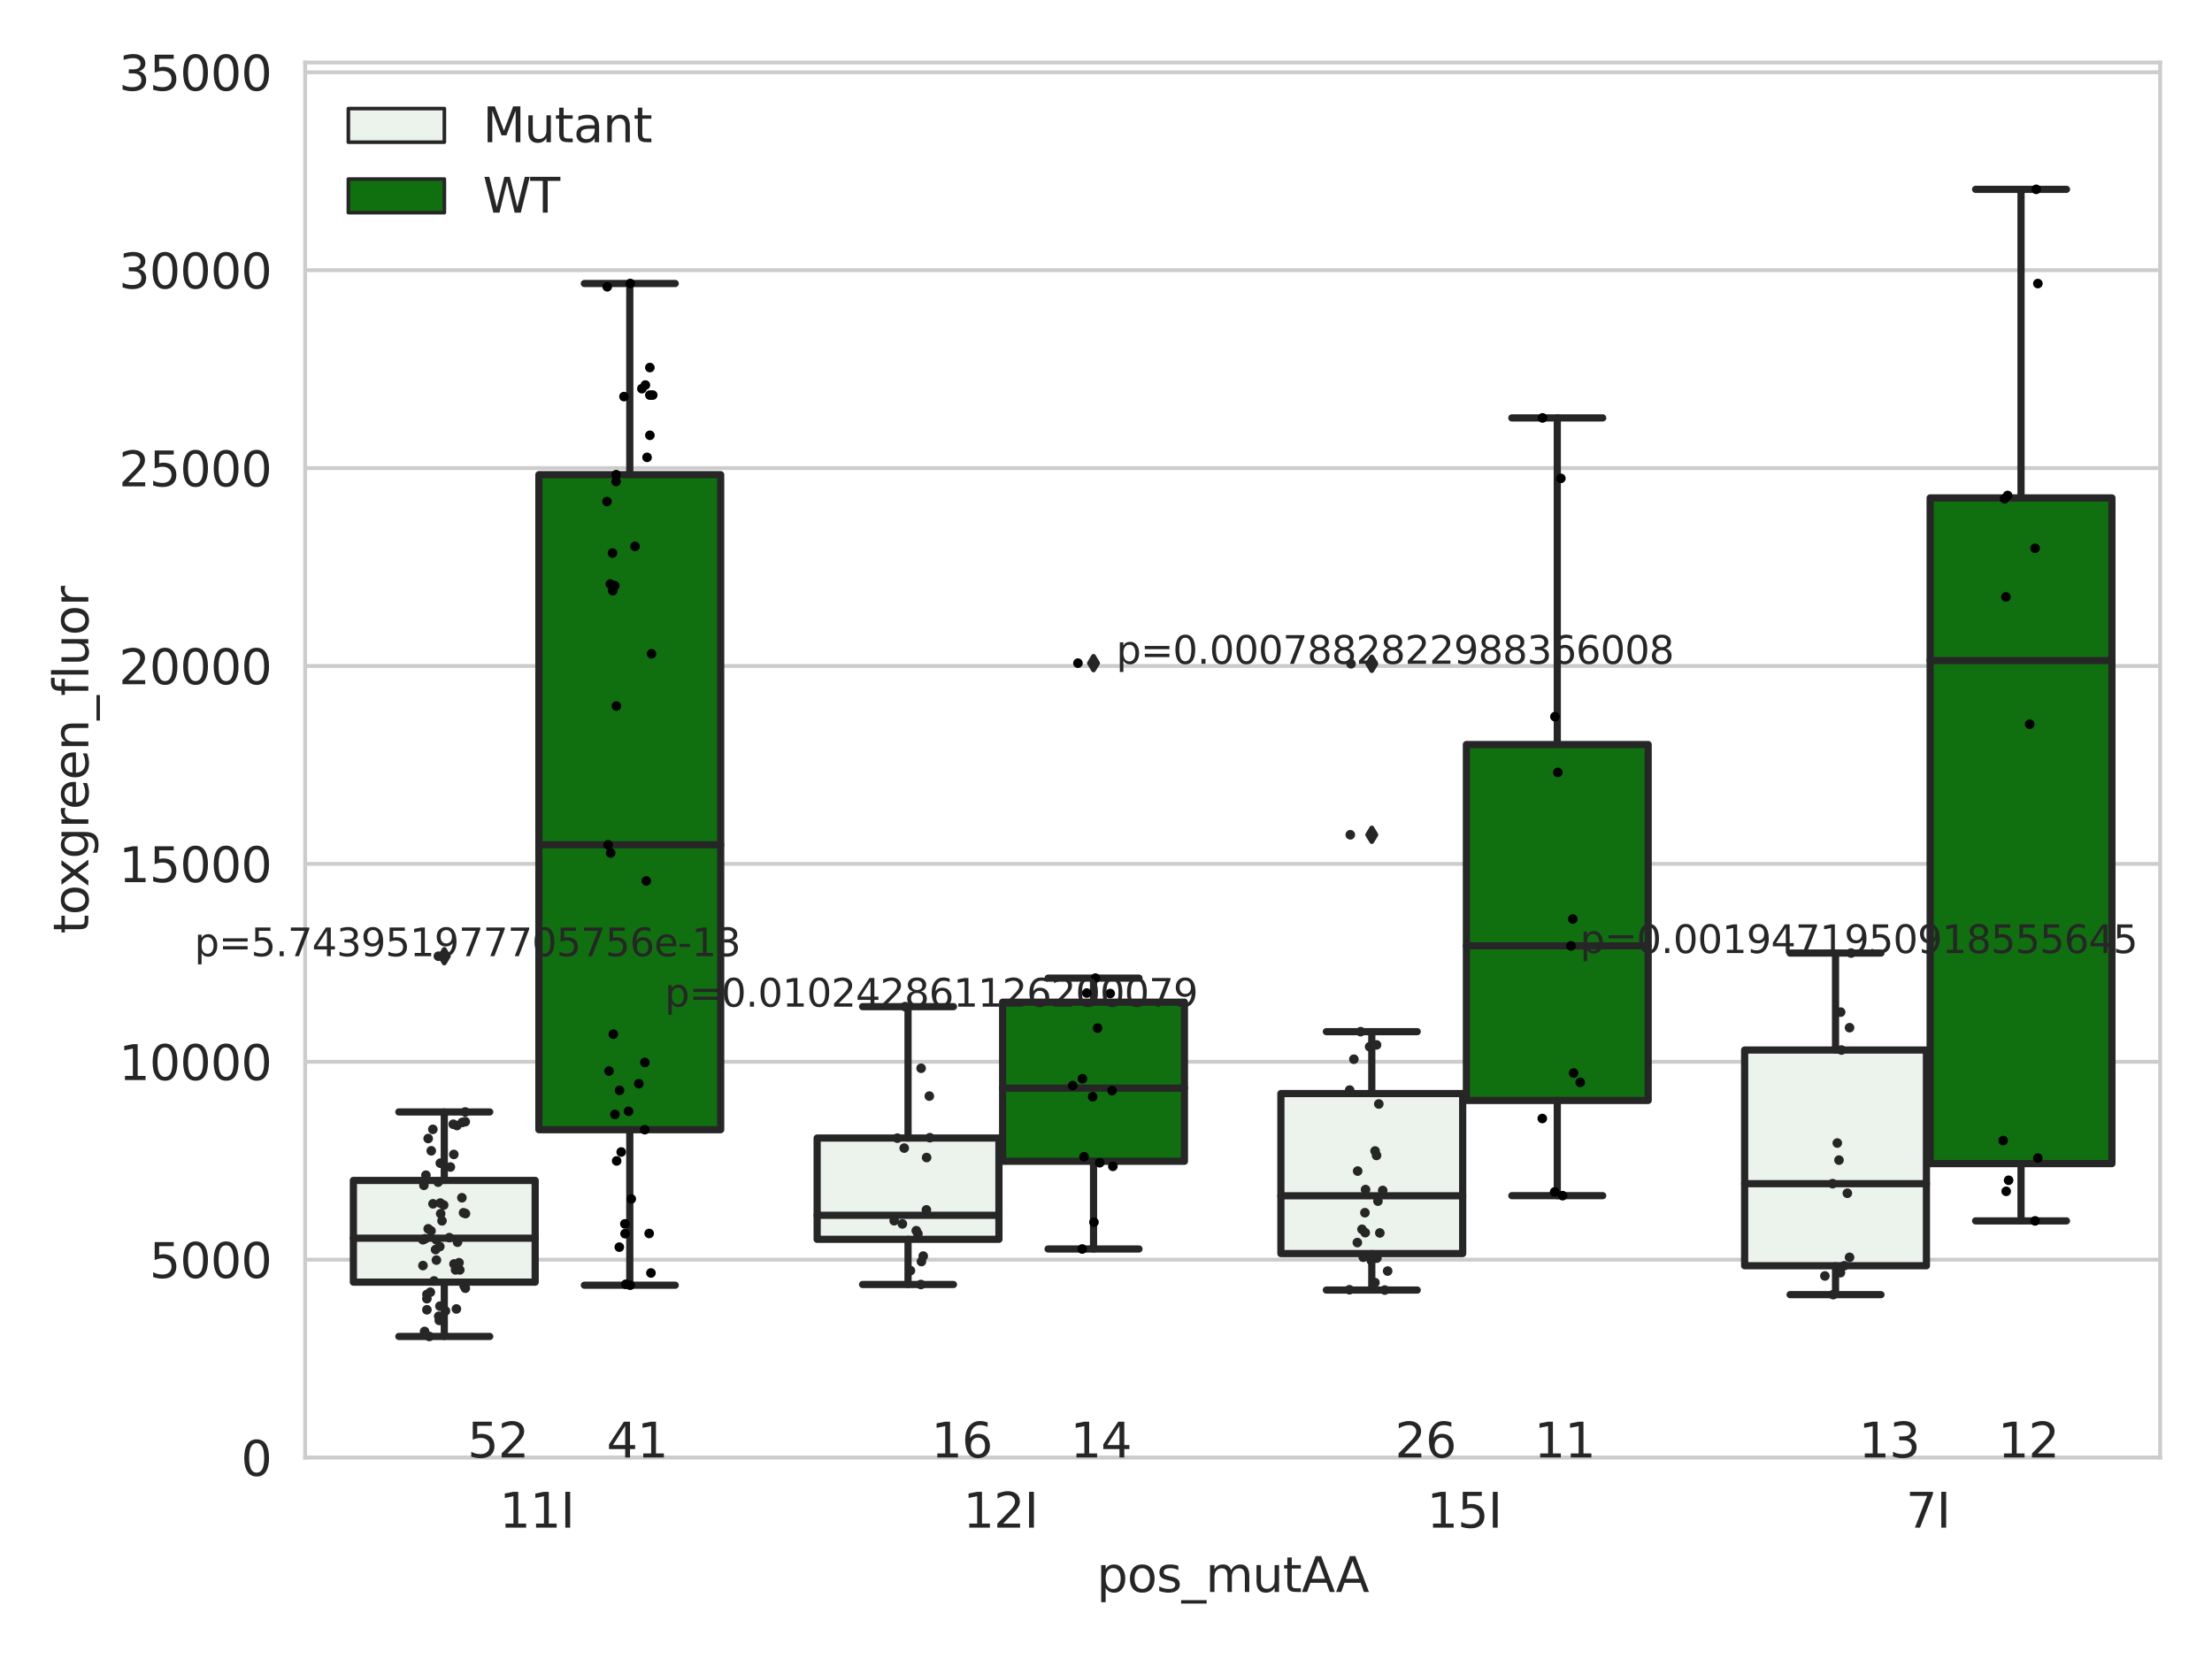 <?xml version="1.0" encoding="utf-8" standalone="no"?>
<!DOCTYPE svg PUBLIC "-//W3C//DTD SVG 1.1//EN"
  "http://www.w3.org/Graphics/SVG/1.1/DTD/svg11.dtd">
<svg xmlns:xlink="http://www.w3.org/1999/xlink" width="460.8pt" height="345.6pt" viewBox="0 0 460.8 345.6" xmlns="http://www.w3.org/2000/svg" version="1.1">
 <defs>
  <style type="text/css">*{stroke-linejoin: round; stroke-linecap: butt}</style>
 </defs>
 <g id="figure_1">
  <g id="patch_1">
   <path d="M 0 345.6 
L 460.8 345.6 
L 460.8 0 
L 0 0 
z
" style="fill: #ffffff"/>
  </g>
  <g id="axes_1">
   <g id="patch_2">
    <path d="M 63.571 303.64 
L 450 303.64 
L 450 13.022 
L 63.571 13.022 
z
" style="fill: #ffffff"/>
   </g>
   <g id="matplotlib.axis_1">
    <g id="xtick_1">
     <g id="text_1">
      <!-- 11I -->
      <g style="fill: #262626" transform="translate(104.037 318.238)scale(0.1 -0.1)">
       <defs>
        <path id="DejaVuSans-31" d="M 794 531 
L 1825 531 
L 1825 4091 
L 703 3866 
L 703 4441 
L 1819 4666 
L 2450 4666 
L 2450 531 
L 3481 531 
L 3481 0 
L 794 0 
L 794 531 
z
" transform="scale(0.016)"/>
        <path id="DejaVuSans-49" d="M 628 4666 
L 1259 4666 
L 1259 0 
L 628 0 
L 628 4666 
z
" transform="scale(0.016)"/>
       </defs>
       <use xlink:href="#DejaVuSans-31"/>
       <use xlink:href="#DejaVuSans-31" x="63.623"/>
       <use xlink:href="#DejaVuSans-49" x="127.246"/>
      </g>
     </g>
    </g>
    <g id="xtick_2">
     <g id="text_2">
      <!-- 12I -->
      <g style="fill: #262626" transform="translate(200.645 318.238)scale(0.1 -0.1)">
       <defs>
        <path id="DejaVuSans-32" d="M 1228 531 
L 3431 531 
L 3431 0 
L 469 0 
L 469 531 
Q 828 903 1448 1529 
Q 2069 2156 2228 2338 
Q 2531 2678 2651 2914 
Q 2772 3150 2772 3378 
Q 2772 3750 2511 3984 
Q 2250 4219 1831 4219 
Q 1534 4219 1204 4116 
Q 875 4013 500 3803 
L 500 4441 
Q 881 4594 1212 4672 
Q 1544 4750 1819 4750 
Q 2544 4750 2975 4387 
Q 3406 4025 3406 3419 
Q 3406 3131 3298 2873 
Q 3191 2616 2906 2266 
Q 2828 2175 2409 1742 
Q 1991 1309 1228 531 
z
" transform="scale(0.016)"/>
       </defs>
       <use xlink:href="#DejaVuSans-31"/>
       <use xlink:href="#DejaVuSans-32" x="63.623"/>
       <use xlink:href="#DejaVuSans-49" x="127.246"/>
      </g>
     </g>
    </g>
    <g id="xtick_3">
     <g id="text_3">
      <!-- 15I -->
      <g style="fill: #262626" transform="translate(297.252 318.238)scale(0.1 -0.1)">
       <defs>
        <path id="DejaVuSans-35" d="M 691 4666 
L 3169 4666 
L 3169 4134 
L 1269 4134 
L 1269 2991 
Q 1406 3038 1543 3061 
Q 1681 3084 1819 3084 
Q 2600 3084 3056 2656 
Q 3513 2228 3513 1497 
Q 3513 744 3044 326 
Q 2575 -91 1722 -91 
Q 1428 -91 1123 -41 
Q 819 9 494 109 
L 494 744 
Q 775 591 1075 516 
Q 1375 441 1709 441 
Q 2250 441 2565 725 
Q 2881 1009 2881 1497 
Q 2881 1984 2565 2268 
Q 2250 2553 1709 2553 
Q 1456 2553 1204 2497 
Q 953 2441 691 2322 
L 691 4666 
z
" transform="scale(0.016)"/>
       </defs>
       <use xlink:href="#DejaVuSans-31"/>
       <use xlink:href="#DejaVuSans-35" x="63.623"/>
       <use xlink:href="#DejaVuSans-49" x="127.246"/>
      </g>
     </g>
    </g>
    <g id="xtick_4">
     <g id="text_4">
      <!-- 7I -->
      <g style="fill: #262626" transform="translate(397.04 318.238)scale(0.1 -0.1)">
       <defs>
        <path id="DejaVuSans-37" d="M 525 4666 
L 3525 4666 
L 3525 4397 
L 1831 0 
L 1172 0 
L 2766 4134 
L 525 4134 
L 525 4666 
z
" transform="scale(0.016)"/>
       </defs>
       <use xlink:href="#DejaVuSans-37"/>
       <use xlink:href="#DejaVuSans-49" x="63.623"/>
      </g>
     </g>
    </g>
    <g id="text_5">
     <!-- pos_mutAA -->
     <g style="fill: #262626" transform="translate(228.47 331.638)scale(0.1 -0.1)">
      <defs>
       <path id="DejaVuSans-70" d="M 1159 525 
L 1159 -1331 
L 581 -1331 
L 581 3500 
L 1159 3500 
L 1159 2969 
Q 1341 3281 1617 3432 
Q 1894 3584 2278 3584 
Q 2916 3584 3314 3078 
Q 3713 2572 3713 1747 
Q 3713 922 3314 415 
Q 2916 -91 2278 -91 
Q 1894 -91 1617 61 
Q 1341 213 1159 525 
z
M 3116 1747 
Q 3116 2381 2855 2742 
Q 2594 3103 2138 3103 
Q 1681 3103 1420 2742 
Q 1159 2381 1159 1747 
Q 1159 1113 1420 752 
Q 1681 391 2138 391 
Q 2594 391 2855 752 
Q 3116 1113 3116 1747 
z
" transform="scale(0.016)"/>
       <path id="DejaVuSans-6f" d="M 1959 3097 
Q 1497 3097 1228 2736 
Q 959 2375 959 1747 
Q 959 1119 1226 758 
Q 1494 397 1959 397 
Q 2419 397 2687 759 
Q 2956 1122 2956 1747 
Q 2956 2369 2687 2733 
Q 2419 3097 1959 3097 
z
M 1959 3584 
Q 2709 3584 3137 3096 
Q 3566 2609 3566 1747 
Q 3566 888 3137 398 
Q 2709 -91 1959 -91 
Q 1206 -91 779 398 
Q 353 888 353 1747 
Q 353 2609 779 3096 
Q 1206 3584 1959 3584 
z
" transform="scale(0.016)"/>
       <path id="DejaVuSans-73" d="M 2834 3397 
L 2834 2853 
Q 2591 2978 2328 3040 
Q 2066 3103 1784 3103 
Q 1356 3103 1142 2972 
Q 928 2841 928 2578 
Q 928 2378 1081 2264 
Q 1234 2150 1697 2047 
L 1894 2003 
Q 2506 1872 2764 1633 
Q 3022 1394 3022 966 
Q 3022 478 2636 193 
Q 2250 -91 1575 -91 
Q 1294 -91 989 -36 
Q 684 19 347 128 
L 347 722 
Q 666 556 975 473 
Q 1284 391 1588 391 
Q 1994 391 2212 530 
Q 2431 669 2431 922 
Q 2431 1156 2273 1281 
Q 2116 1406 1581 1522 
L 1381 1569 
Q 847 1681 609 1914 
Q 372 2147 372 2553 
Q 372 3047 722 3315 
Q 1072 3584 1716 3584 
Q 2034 3584 2315 3537 
Q 2597 3491 2834 3397 
z
" transform="scale(0.016)"/>
       <path id="DejaVuSans-5f" d="M 3263 -1063 
L 3263 -1509 
L -63 -1509 
L -63 -1063 
L 3263 -1063 
z
" transform="scale(0.016)"/>
       <path id="DejaVuSans-6d" d="M 3328 2828 
Q 3544 3216 3844 3400 
Q 4144 3584 4550 3584 
Q 5097 3584 5394 3201 
Q 5691 2819 5691 2113 
L 5691 0 
L 5113 0 
L 5113 2094 
Q 5113 2597 4934 2840 
Q 4756 3084 4391 3084 
Q 3944 3084 3684 2787 
Q 3425 2491 3425 1978 
L 3425 0 
L 2847 0 
L 2847 2094 
Q 2847 2600 2669 2842 
Q 2491 3084 2119 3084 
Q 1678 3084 1418 2786 
Q 1159 2488 1159 1978 
L 1159 0 
L 581 0 
L 581 3500 
L 1159 3500 
L 1159 2956 
Q 1356 3278 1631 3431 
Q 1906 3584 2284 3584 
Q 2666 3584 2933 3390 
Q 3200 3197 3328 2828 
z
" transform="scale(0.016)"/>
       <path id="DejaVuSans-75" d="M 544 1381 
L 544 3500 
L 1119 3500 
L 1119 1403 
Q 1119 906 1312 657 
Q 1506 409 1894 409 
Q 2359 409 2629 706 
Q 2900 1003 2900 1516 
L 2900 3500 
L 3475 3500 
L 3475 0 
L 2900 0 
L 2900 538 
Q 2691 219 2414 64 
Q 2138 -91 1772 -91 
Q 1169 -91 856 284 
Q 544 659 544 1381 
z
M 1991 3584 
L 1991 3584 
z
" transform="scale(0.016)"/>
       <path id="DejaVuSans-74" d="M 1172 4494 
L 1172 3500 
L 2356 3500 
L 2356 3053 
L 1172 3053 
L 1172 1153 
Q 1172 725 1289 603 
Q 1406 481 1766 481 
L 2356 481 
L 2356 0 
L 1766 0 
Q 1100 0 847 248 
Q 594 497 594 1153 
L 594 3053 
L 172 3053 
L 172 3500 
L 594 3500 
L 594 4494 
L 1172 4494 
z
" transform="scale(0.016)"/>
       <path id="DejaVuSans-41" d="M 2188 4044 
L 1331 1722 
L 3047 1722 
L 2188 4044 
z
M 1831 4666 
L 2547 4666 
L 4325 0 
L 3669 0 
L 3244 1197 
L 1141 1197 
L 716 0 
L 50 0 
L 1831 4666 
z
" transform="scale(0.016)"/>
      </defs>
      <use xlink:href="#DejaVuSans-70"/>
      <use xlink:href="#DejaVuSans-6f" x="63.477"/>
      <use xlink:href="#DejaVuSans-73" x="124.658"/>
      <use xlink:href="#DejaVuSans-5f" x="176.758"/>
      <use xlink:href="#DejaVuSans-6d" x="226.758"/>
      <use xlink:href="#DejaVuSans-75" x="324.17"/>
      <use xlink:href="#DejaVuSans-74" x="387.549"/>
      <use xlink:href="#DejaVuSans-41" x="426.758"/>
      <use xlink:href="#DejaVuSans-41" x="497.916"/>
     </g>
    </g>
   </g>
   <g id="matplotlib.axis_2">
    <g id="ytick_1">
     <g id="line2d_1">
      <path d="M 63.571 303.64 
L 450 303.64 
" clip-path="url(#p85e2b1b673)" style="fill: none; stroke: #cccccc; stroke-width: 0.8; stroke-linecap: round"/>
     </g>
     <g id="text_6">
      <!-- 0 -->
      <g style="fill: #262626" transform="translate(50.209 307.439)scale(0.1 -0.1)">
       <defs>
        <path id="DejaVuSans-30" d="M 2034 4250 
Q 1547 4250 1301 3770 
Q 1056 3291 1056 2328 
Q 1056 1369 1301 889 
Q 1547 409 2034 409 
Q 2525 409 2770 889 
Q 3016 1369 3016 2328 
Q 3016 3291 2770 3770 
Q 2525 4250 2034 4250 
z
M 2034 4750 
Q 2819 4750 3233 4129 
Q 3647 3509 3647 2328 
Q 3647 1150 3233 529 
Q 2819 -91 2034 -91 
Q 1250 -91 836 529 
Q 422 1150 422 2328 
Q 422 3509 836 4129 
Q 1250 4750 2034 4750 
z
" transform="scale(0.016)"/>
       </defs>
       <use xlink:href="#DejaVuSans-30"/>
      </g>
     </g>
    </g>
    <g id="ytick_2">
     <g id="line2d_2">
      <path d="M 63.571 262.414 
L 450 262.414 
" clip-path="url(#p85e2b1b673)" style="fill: none; stroke: #cccccc; stroke-width: 0.8; stroke-linecap: round"/>
     </g>
     <g id="text_7">
      <!-- 5000 -->
      <g style="fill: #262626" transform="translate(31.121 266.214)scale(0.1 -0.1)">
       <use xlink:href="#DejaVuSans-35"/>
       <use xlink:href="#DejaVuSans-30" x="63.623"/>
       <use xlink:href="#DejaVuSans-30" x="127.246"/>
       <use xlink:href="#DejaVuSans-30" x="190.869"/>
      </g>
     </g>
    </g>
    <g id="ytick_3">
     <g id="line2d_3">
      <path d="M 63.571 221.189 
L 450 221.189 
" clip-path="url(#p85e2b1b673)" style="fill: none; stroke: #cccccc; stroke-width: 0.8; stroke-linecap: round"/>
     </g>
     <g id="text_8">
      <!-- 10000 -->
      <g style="fill: #262626" transform="translate(24.759 224.988)scale(0.1 -0.1)">
       <use xlink:href="#DejaVuSans-31"/>
       <use xlink:href="#DejaVuSans-30" x="63.623"/>
       <use xlink:href="#DejaVuSans-30" x="127.246"/>
       <use xlink:href="#DejaVuSans-30" x="190.869"/>
       <use xlink:href="#DejaVuSans-30" x="254.492"/>
      </g>
     </g>
    </g>
    <g id="ytick_4">
     <g id="line2d_4">
      <path d="M 63.571 179.963 
L 450 179.963 
" clip-path="url(#p85e2b1b673)" style="fill: none; stroke: #cccccc; stroke-width: 0.8; stroke-linecap: round"/>
     </g>
     <g id="text_9">
      <!-- 15000 -->
      <g style="fill: #262626" transform="translate(24.759 183.762)scale(0.1 -0.1)">
       <use xlink:href="#DejaVuSans-31"/>
       <use xlink:href="#DejaVuSans-35" x="63.623"/>
       <use xlink:href="#DejaVuSans-30" x="127.246"/>
       <use xlink:href="#DejaVuSans-30" x="190.869"/>
       <use xlink:href="#DejaVuSans-30" x="254.492"/>
      </g>
     </g>
    </g>
    <g id="ytick_5">
     <g id="line2d_5">
      <path d="M 63.571 138.738 
L 450 138.738 
" clip-path="url(#p85e2b1b673)" style="fill: none; stroke: #cccccc; stroke-width: 0.8; stroke-linecap: round"/>
     </g>
     <g id="text_10">
      <!-- 20000 -->
      <g style="fill: #262626" transform="translate(24.759 142.537)scale(0.1 -0.1)">
       <use xlink:href="#DejaVuSans-32"/>
       <use xlink:href="#DejaVuSans-30" x="63.623"/>
       <use xlink:href="#DejaVuSans-30" x="127.246"/>
       <use xlink:href="#DejaVuSans-30" x="190.869"/>
       <use xlink:href="#DejaVuSans-30" x="254.492"/>
      </g>
     </g>
    </g>
    <g id="ytick_6">
     <g id="line2d_6">
      <path d="M 63.571 97.512 
L 450 97.512 
" clip-path="url(#p85e2b1b673)" style="fill: none; stroke: #cccccc; stroke-width: 0.8; stroke-linecap: round"/>
     </g>
     <g id="text_11">
      <!-- 25000 -->
      <g style="fill: #262626" transform="translate(24.759 101.311)scale(0.1 -0.1)">
       <use xlink:href="#DejaVuSans-32"/>
       <use xlink:href="#DejaVuSans-35" x="63.623"/>
       <use xlink:href="#DejaVuSans-30" x="127.246"/>
       <use xlink:href="#DejaVuSans-30" x="190.869"/>
       <use xlink:href="#DejaVuSans-30" x="254.492"/>
      </g>
     </g>
    </g>
    <g id="ytick_7">
     <g id="line2d_7">
      <path d="M 63.571 56.286 
L 450 56.286 
" clip-path="url(#p85e2b1b673)" style="fill: none; stroke: #cccccc; stroke-width: 0.8; stroke-linecap: round"/>
     </g>
     <g id="text_12">
      <!-- 30000 -->
      <g style="fill: #262626" transform="translate(24.759 60.085)scale(0.1 -0.1)">
       <defs>
        <path id="DejaVuSans-33" d="M 2597 2516 
Q 3050 2419 3304 2112 
Q 3559 1806 3559 1356 
Q 3559 666 3084 287 
Q 2609 -91 1734 -91 
Q 1441 -91 1130 -33 
Q 819 25 488 141 
L 488 750 
Q 750 597 1062 519 
Q 1375 441 1716 441 
Q 2309 441 2620 675 
Q 2931 909 2931 1356 
Q 2931 1769 2642 2001 
Q 2353 2234 1838 2234 
L 1294 2234 
L 1294 2753 
L 1863 2753 
Q 2328 2753 2575 2939 
Q 2822 3125 2822 3475 
Q 2822 3834 2567 4026 
Q 2313 4219 1838 4219 
Q 1578 4219 1281 4162 
Q 984 4106 628 3988 
L 628 4550 
Q 988 4650 1302 4700 
Q 1616 4750 1894 4750 
Q 2613 4750 3031 4423 
Q 3450 4097 3450 3541 
Q 3450 3153 3228 2886 
Q 3006 2619 2597 2516 
z
" transform="scale(0.016)"/>
       </defs>
       <use xlink:href="#DejaVuSans-33"/>
       <use xlink:href="#DejaVuSans-30" x="63.623"/>
       <use xlink:href="#DejaVuSans-30" x="127.246"/>
       <use xlink:href="#DejaVuSans-30" x="190.869"/>
       <use xlink:href="#DejaVuSans-30" x="254.492"/>
      </g>
     </g>
    </g>
    <g id="ytick_8">
     <g id="line2d_8">
      <path d="M 63.571 15.061 
L 450 15.061 
" clip-path="url(#p85e2b1b673)" style="fill: none; stroke: #cccccc; stroke-width: 0.8; stroke-linecap: round"/>
     </g>
     <g id="text_13">
      <!-- 35000 -->
      <g style="fill: #262626" transform="translate(24.759 18.86)scale(0.1 -0.1)">
       <use xlink:href="#DejaVuSans-33"/>
       <use xlink:href="#DejaVuSans-35" x="63.623"/>
       <use xlink:href="#DejaVuSans-30" x="127.246"/>
       <use xlink:href="#DejaVuSans-30" x="190.869"/>
       <use xlink:href="#DejaVuSans-30" x="254.492"/>
      </g>
     </g>
    </g>
    <g id="text_14">
     <!-- toxgreen_fluor -->
     <g style="fill: #262626" transform="translate(18.401 194.526)rotate(-90)scale(0.1 -0.1)">
      <defs>
       <path id="DejaVuSans-78" d="M 3513 3500 
L 2247 1797 
L 3578 0 
L 2900 0 
L 1881 1375 
L 863 0 
L 184 0 
L 1544 1831 
L 300 3500 
L 978 3500 
L 1906 2253 
L 2834 3500 
L 3513 3500 
z
" transform="scale(0.016)"/>
       <path id="DejaVuSans-67" d="M 2906 1791 
Q 2906 2416 2648 2759 
Q 2391 3103 1925 3103 
Q 1463 3103 1205 2759 
Q 947 2416 947 1791 
Q 947 1169 1205 825 
Q 1463 481 1925 481 
Q 2391 481 2648 825 
Q 2906 1169 2906 1791 
z
M 3481 434 
Q 3481 -459 3084 -895 
Q 2688 -1331 1869 -1331 
Q 1566 -1331 1297 -1286 
Q 1028 -1241 775 -1147 
L 775 -588 
Q 1028 -725 1275 -790 
Q 1522 -856 1778 -856 
Q 2344 -856 2625 -561 
Q 2906 -266 2906 331 
L 2906 616 
Q 2728 306 2450 153 
Q 2172 0 1784 0 
Q 1141 0 747 490 
Q 353 981 353 1791 
Q 353 2603 747 3093 
Q 1141 3584 1784 3584 
Q 2172 3584 2450 3431 
Q 2728 3278 2906 2969 
L 2906 3500 
L 3481 3500 
L 3481 434 
z
" transform="scale(0.016)"/>
       <path id="DejaVuSans-72" d="M 2631 2963 
Q 2534 3019 2420 3045 
Q 2306 3072 2169 3072 
Q 1681 3072 1420 2755 
Q 1159 2438 1159 1844 
L 1159 0 
L 581 0 
L 581 3500 
L 1159 3500 
L 1159 2956 
Q 1341 3275 1631 3429 
Q 1922 3584 2338 3584 
Q 2397 3584 2469 3576 
Q 2541 3569 2628 3553 
L 2631 2963 
z
" transform="scale(0.016)"/>
       <path id="DejaVuSans-65" d="M 3597 1894 
L 3597 1613 
L 953 1613 
Q 991 1019 1311 708 
Q 1631 397 2203 397 
Q 2534 397 2845 478 
Q 3156 559 3463 722 
L 3463 178 
Q 3153 47 2828 -22 
Q 2503 -91 2169 -91 
Q 1331 -91 842 396 
Q 353 884 353 1716 
Q 353 2575 817 3079 
Q 1281 3584 2069 3584 
Q 2775 3584 3186 3129 
Q 3597 2675 3597 1894 
z
M 3022 2063 
Q 3016 2534 2758 2815 
Q 2500 3097 2075 3097 
Q 1594 3097 1305 2825 
Q 1016 2553 972 2059 
L 3022 2063 
z
" transform="scale(0.016)"/>
       <path id="DejaVuSans-6e" d="M 3513 2113 
L 3513 0 
L 2938 0 
L 2938 2094 
Q 2938 2591 2744 2837 
Q 2550 3084 2163 3084 
Q 1697 3084 1428 2787 
Q 1159 2491 1159 1978 
L 1159 0 
L 581 0 
L 581 3500 
L 1159 3500 
L 1159 2956 
Q 1366 3272 1645 3428 
Q 1925 3584 2291 3584 
Q 2894 3584 3203 3211 
Q 3513 2838 3513 2113 
z
" transform="scale(0.016)"/>
       <path id="DejaVuSans-66" d="M 2375 4863 
L 2375 4384 
L 1825 4384 
Q 1516 4384 1395 4259 
Q 1275 4134 1275 3809 
L 1275 3500 
L 2222 3500 
L 2222 3053 
L 1275 3053 
L 1275 0 
L 697 0 
L 697 3053 
L 147 3053 
L 147 3500 
L 697 3500 
L 697 3744 
Q 697 4328 969 4595 
Q 1241 4863 1831 4863 
L 2375 4863 
z
" transform="scale(0.016)"/>
       <path id="DejaVuSans-6c" d="M 603 4863 
L 1178 4863 
L 1178 0 
L 603 0 
L 603 4863 
z
" transform="scale(0.016)"/>
      </defs>
      <use xlink:href="#DejaVuSans-74"/>
      <use xlink:href="#DejaVuSans-6f" x="39.209"/>
      <use xlink:href="#DejaVuSans-78" x="97.266"/>
      <use xlink:href="#DejaVuSans-67" x="156.445"/>
      <use xlink:href="#DejaVuSans-72" x="219.922"/>
      <use xlink:href="#DejaVuSans-65" x="258.785"/>
      <use xlink:href="#DejaVuSans-65" x="320.309"/>
      <use xlink:href="#DejaVuSans-6e" x="381.832"/>
      <use xlink:href="#DejaVuSans-5f" x="445.211"/>
      <use xlink:href="#DejaVuSans-66" x="495.211"/>
      <use xlink:href="#DejaVuSans-6c" x="530.416"/>
      <use xlink:href="#DejaVuSans-75" x="558.199"/>
      <use xlink:href="#DejaVuSans-6f" x="621.578"/>
      <use xlink:href="#DejaVuSans-72" x="682.76"/>
     </g>
    </g>
   </g>
   <g id="patch_3">
    <path d="M 73.618 267.094 
L 111.488 267.094 
L 111.488 245.902 
L 73.618 245.902 
L 73.618 267.094 
z
" clip-path="url(#p85e2b1b673)" style="fill: #ecf2ec; stroke: #262626; stroke-width: 1.5; stroke-linejoin: miter"/>
   </g>
   <g id="patch_4">
    <path d="M 112.261 235.334 
L 150.131 235.334 
L 150.131 98.884 
L 112.261 98.884 
L 112.261 235.334 
z
" clip-path="url(#p85e2b1b673)" style="fill: #107010; stroke: #262626; stroke-width: 1.5; stroke-linejoin: miter"/>
   </g>
   <g id="patch_5">
    <path d="M 170.226 258.174 
L 208.096 258.174 
L 208.096 237.074 
L 170.226 237.074 
L 170.226 258.174 
z
" clip-path="url(#p85e2b1b673)" style="fill: #ecf2ec; stroke: #262626; stroke-width: 1.5; stroke-linejoin: miter"/>
   </g>
   <g id="patch_6">
    <path d="M 208.868 241.911 
L 246.738 241.911 
L 246.738 208.769 
L 208.868 208.769 
L 208.868 241.911 
z
" clip-path="url(#p85e2b1b673)" style="fill: #107010; stroke: #262626; stroke-width: 1.5; stroke-linejoin: miter"/>
   </g>
   <g id="patch_7">
    <path d="M 266.833 261.141 
L 304.703 261.141 
L 304.703 227.808 
L 266.833 227.808 
L 266.833 261.141 
z
" clip-path="url(#p85e2b1b673)" style="fill: #ecf2ec; stroke: #262626; stroke-width: 1.5; stroke-linejoin: miter"/>
   </g>
   <g id="patch_8">
    <path d="M 305.476 229.241 
L 343.346 229.241 
L 343.346 155.097 
L 305.476 155.097 
L 305.476 229.241 
z
" clip-path="url(#p85e2b1b673)" style="fill: #107010; stroke: #262626; stroke-width: 1.5; stroke-linejoin: miter"/>
   </g>
   <g id="patch_9">
    <path d="M 363.44 263.679 
L 401.31 263.679 
L 401.31 218.739 
L 363.44 218.739 
L 363.44 263.679 
z
" clip-path="url(#p85e2b1b673)" style="fill: #ecf2ec; stroke: #262626; stroke-width: 1.5; stroke-linejoin: miter"/>
   </g>
   <g id="patch_10">
    <path d="M 402.083 242.405 
L 439.953 242.405 
L 439.953 103.728 
L 402.083 103.728 
L 402.083 242.405 
z
" clip-path="url(#p85e2b1b673)" style="fill: #107010; stroke: #262626; stroke-width: 1.5; stroke-linejoin: miter"/>
   </g>
   <g id="patch_11">
    <path d="M 111.875 303.64 
L 111.875 303.64 
L 111.875 303.64 
L 111.875 303.64 
z
" clip-path="url(#p85e2b1b673)" style="fill: #ecf2ec; stroke: #262626; stroke-width: 0.75; stroke-linejoin: miter"/>
   </g>
   <g id="patch_12">
    <path d="M 111.875 303.64 
L 111.875 303.64 
L 111.875 303.64 
L 111.875 303.64 
z
" clip-path="url(#p85e2b1b673)" style="fill: #107010; stroke: #262626; stroke-width: 0.75; stroke-linejoin: miter"/>
   </g>
   <g id="PathCollection_1"/>
   <g id="PathCollection_2"/>
   <g id="line2d_9">
    <path d="M 92.553 267.094 
L 92.553 278.405 
" clip-path="url(#p85e2b1b673)" style="fill: none; stroke: #262626; stroke-width: 1.5; stroke-linecap: round"/>
   </g>
   <g id="line2d_10">
    <path d="M 92.553 245.902 
L 92.553 231.641 
" clip-path="url(#p85e2b1b673)" style="fill: none; stroke: #262626; stroke-width: 1.5; stroke-linecap: round"/>
   </g>
   <g id="line2d_11">
    <path d="M 83.086 278.405 
L 102.021 278.405 
" clip-path="url(#p85e2b1b673)" style="fill: none; stroke: #262626; stroke-width: 1.5; stroke-linecap: round"/>
   </g>
   <g id="line2d_12">
    <path d="M 83.086 231.641 
L 102.021 231.641 
" clip-path="url(#p85e2b1b673)" style="fill: none; stroke: #262626; stroke-width: 1.5; stroke-linecap: round"/>
   </g>
   <g id="line2d_13">
    <defs>
     <path id="md09fcbb12e" d="M -0 1.414 
L 0.849 0 
L 0 -1.414 
L -0.849 -0 
z
" style="stroke: #262626; stroke-linejoin: miter"/>
    </defs>
    <g clip-path="url(#p85e2b1b673)">
     <use xlink:href="#md09fcbb12e" x="92.553" y="199.192" style="fill: #262626; stroke: #262626; stroke-linejoin: miter"/>
    </g>
   </g>
   <g id="line2d_14">
    <path d="M 131.196 235.334 
L 131.196 267.733 
" clip-path="url(#p85e2b1b673)" style="fill: none; stroke: #262626; stroke-width: 1.5; stroke-linecap: round"/>
   </g>
   <g id="line2d_15">
    <path d="M 131.196 98.884 
L 131.196 59.06 
" clip-path="url(#p85e2b1b673)" style="fill: none; stroke: #262626; stroke-width: 1.5; stroke-linecap: round"/>
   </g>
   <g id="line2d_16">
    <path d="M 121.729 267.733 
L 140.664 267.733 
" clip-path="url(#p85e2b1b673)" style="fill: none; stroke: #262626; stroke-width: 1.5; stroke-linecap: round"/>
   </g>
   <g id="line2d_17">
    <path d="M 121.729 59.06 
L 140.664 59.06 
" clip-path="url(#p85e2b1b673)" style="fill: none; stroke: #262626; stroke-width: 1.5; stroke-linecap: round"/>
   </g>
   <g id="line2d_18"/>
   <g id="line2d_19">
    <path d="M 189.161 258.174 
L 189.161 267.588 
" clip-path="url(#p85e2b1b673)" style="fill: none; stroke: #262626; stroke-width: 1.5; stroke-linecap: round"/>
   </g>
   <g id="line2d_20">
    <path d="M 189.161 237.074 
L 189.161 209.702 
" clip-path="url(#p85e2b1b673)" style="fill: none; stroke: #262626; stroke-width: 1.5; stroke-linecap: round"/>
   </g>
   <g id="line2d_21">
    <path d="M 179.693 267.588 
L 198.628 267.588 
" clip-path="url(#p85e2b1b673)" style="fill: none; stroke: #262626; stroke-width: 1.5; stroke-linecap: round"/>
   </g>
   <g id="line2d_22">
    <path d="M 179.693 209.702 
L 198.628 209.702 
" clip-path="url(#p85e2b1b673)" style="fill: none; stroke: #262626; stroke-width: 1.5; stroke-linecap: round"/>
   </g>
   <g id="line2d_23"/>
   <g id="line2d_24">
    <path d="M 227.803 241.911 
L 227.803 260.186 
" clip-path="url(#p85e2b1b673)" style="fill: none; stroke: #262626; stroke-width: 1.5; stroke-linecap: round"/>
   </g>
   <g id="line2d_25">
    <path d="M 227.803 208.769 
L 227.803 203.765 
" clip-path="url(#p85e2b1b673)" style="fill: none; stroke: #262626; stroke-width: 1.5; stroke-linecap: round"/>
   </g>
   <g id="line2d_26">
    <path d="M 218.336 260.186 
L 237.271 260.186 
" clip-path="url(#p85e2b1b673)" style="fill: none; stroke: #262626; stroke-width: 1.5; stroke-linecap: round"/>
   </g>
   <g id="line2d_27">
    <path d="M 218.336 203.765 
L 237.271 203.765 
" clip-path="url(#p85e2b1b673)" style="fill: none; stroke: #262626; stroke-width: 1.5; stroke-linecap: round"/>
   </g>
   <g id="line2d_28">
    <g clip-path="url(#p85e2b1b673)">
     <use xlink:href="#md09fcbb12e" x="227.803" y="138.147" style="fill: #262626; stroke: #262626; stroke-linejoin: miter"/>
    </g>
   </g>
   <g id="line2d_29">
    <path d="M 285.768 261.141 
L 285.768 268.743 
" clip-path="url(#p85e2b1b673)" style="fill: none; stroke: #262626; stroke-width: 1.5; stroke-linecap: round"/>
   </g>
   <g id="line2d_30">
    <path d="M 285.768 227.808 
L 285.768 214.913 
" clip-path="url(#p85e2b1b673)" style="fill: none; stroke: #262626; stroke-width: 1.5; stroke-linecap: round"/>
   </g>
   <g id="line2d_31">
    <path d="M 276.3 268.743 
L 295.235 268.743 
" clip-path="url(#p85e2b1b673)" style="fill: none; stroke: #262626; stroke-width: 1.5; stroke-linecap: round"/>
   </g>
   <g id="line2d_32">
    <path d="M 276.3 214.913 
L 295.235 214.913 
" clip-path="url(#p85e2b1b673)" style="fill: none; stroke: #262626; stroke-width: 1.5; stroke-linecap: round"/>
   </g>
   <g id="line2d_33">
    <g clip-path="url(#p85e2b1b673)">
     <use xlink:href="#md09fcbb12e" x="285.768" y="138.283" style="fill: #262626; stroke: #262626; stroke-linejoin: miter"/>
     <use xlink:href="#md09fcbb12e" x="285.768" y="173.897" style="fill: #262626; stroke: #262626; stroke-linejoin: miter"/>
    </g>
   </g>
   <g id="line2d_34">
    <path d="M 324.411 229.241 
L 324.411 249.075 
" clip-path="url(#p85e2b1b673)" style="fill: none; stroke: #262626; stroke-width: 1.5; stroke-linecap: round"/>
   </g>
   <g id="line2d_35">
    <path d="M 324.411 155.097 
L 324.411 87.059 
" clip-path="url(#p85e2b1b673)" style="fill: none; stroke: #262626; stroke-width: 1.5; stroke-linecap: round"/>
   </g>
   <g id="line2d_36">
    <path d="M 314.943 249.075 
L 333.878 249.075 
" clip-path="url(#p85e2b1b673)" style="fill: none; stroke: #262626; stroke-width: 1.5; stroke-linecap: round"/>
   </g>
   <g id="line2d_37">
    <path d="M 314.943 87.059 
L 333.878 87.059 
" clip-path="url(#p85e2b1b673)" style="fill: none; stroke: #262626; stroke-width: 1.5; stroke-linecap: round"/>
   </g>
   <g id="line2d_38"/>
   <g id="line2d_39">
    <path d="M 382.375 263.679 
L 382.375 269.697 
" clip-path="url(#p85e2b1b673)" style="fill: none; stroke: #262626; stroke-width: 1.5; stroke-linecap: round"/>
   </g>
   <g id="line2d_40">
    <path d="M 382.375 218.739 
L 382.375 198.54 
" clip-path="url(#p85e2b1b673)" style="fill: none; stroke: #262626; stroke-width: 1.5; stroke-linecap: round"/>
   </g>
   <g id="line2d_41">
    <path d="M 372.907 269.697 
L 391.842 269.697 
" clip-path="url(#p85e2b1b673)" style="fill: none; stroke: #262626; stroke-width: 1.5; stroke-linecap: round"/>
   </g>
   <g id="line2d_42">
    <path d="M 372.907 198.54 
L 391.842 198.54 
" clip-path="url(#p85e2b1b673)" style="fill: none; stroke: #262626; stroke-width: 1.5; stroke-linecap: round"/>
   </g>
   <g id="line2d_43"/>
   <g id="line2d_44">
    <path d="M 421.018 242.405 
L 421.018 254.332 
" clip-path="url(#p85e2b1b673)" style="fill: none; stroke: #262626; stroke-width: 1.5; stroke-linecap: round"/>
   </g>
   <g id="line2d_45">
    <path d="M 421.018 103.728 
L 421.018 39.442 
" clip-path="url(#p85e2b1b673)" style="fill: none; stroke: #262626; stroke-width: 1.5; stroke-linecap: round"/>
   </g>
   <g id="line2d_46">
    <path d="M 411.55 254.332 
L 430.485 254.332 
" clip-path="url(#p85e2b1b673)" style="fill: none; stroke: #262626; stroke-width: 1.5; stroke-linecap: round"/>
   </g>
   <g id="line2d_47">
    <path d="M 411.55 39.442 
L 430.485 39.442 
" clip-path="url(#p85e2b1b673)" style="fill: none; stroke: #262626; stroke-width: 1.5; stroke-linecap: round"/>
   </g>
   <g id="line2d_48"/>
   <g id="line2d_49">
    <path d="M 73.618 257.94 
L 111.488 257.94 
" clip-path="url(#p85e2b1b673)" style="fill: none; stroke: #262626; stroke-width: 1.5; stroke-linecap: round"/>
   </g>
   <g id="line2d_50">
    <path d="M 112.261 175.988 
L 150.131 175.988 
" clip-path="url(#p85e2b1b673)" style="fill: none; stroke: #262626; stroke-width: 1.5; stroke-linecap: round"/>
   </g>
   <g id="line2d_51">
    <path d="M 170.226 253.171 
L 208.096 253.171 
" clip-path="url(#p85e2b1b673)" style="fill: none; stroke: #262626; stroke-width: 1.5; stroke-linecap: round"/>
   </g>
   <g id="line2d_52">
    <path d="M 208.868 226.674 
L 246.738 226.674 
" clip-path="url(#p85e2b1b673)" style="fill: none; stroke: #262626; stroke-width: 1.5; stroke-linecap: round"/>
   </g>
   <g id="line2d_53">
    <path d="M 266.833 249.106 
L 304.703 249.106 
" clip-path="url(#p85e2b1b673)" style="fill: none; stroke: #262626; stroke-width: 1.5; stroke-linecap: round"/>
   </g>
   <g id="line2d_54">
    <path d="M 305.476 197.043 
L 343.346 197.043 
" clip-path="url(#p85e2b1b673)" style="fill: none; stroke: #262626; stroke-width: 1.5; stroke-linecap: round"/>
   </g>
   <g id="line2d_55">
    <path d="M 363.44 246.58 
L 401.31 246.58 
" clip-path="url(#p85e2b1b673)" style="fill: none; stroke: #262626; stroke-width: 1.5; stroke-linecap: round"/>
   </g>
   <g id="line2d_56">
    <path d="M 402.083 137.609 
L 439.953 137.609 
" clip-path="url(#p85e2b1b673)" style="fill: none; stroke: #262626; stroke-width: 1.5; stroke-linecap: round"/>
   </g>
   <g id="patch_13">
    <path d="M 63.571 303.64 
L 63.571 13.022 
" style="fill: none; stroke: #cccccc; stroke-width: 0.8; stroke-linejoin: miter; stroke-linecap: square"/>
   </g>
   <g id="patch_14">
    <path d="M 450 303.64 
L 450 13.022 
" style="fill: none; stroke: #cccccc; stroke-width: 0.8; stroke-linejoin: miter; stroke-linecap: square"/>
   </g>
   <g id="patch_15">
    <path d="M 63.571 303.64 
L 450 303.64 
" style="fill: none; stroke: #cccccc; stroke-width: 0.8; stroke-linejoin: miter; stroke-linecap: square"/>
   </g>
   <g id="patch_16">
    <path d="M 63.571 13.022 
L 450 13.022 
" style="fill: none; stroke: #cccccc; stroke-width: 0.8; stroke-linejoin: miter; stroke-linecap: square"/>
   </g>
   <g id="PathCollection_3">
    <defs>
     <path id="C0_0_65bb5283f2" d="M 0 1 
C 0.265 1 0.52 0.895 0.707 0.707 
C 0.895 0.52 1 0.265 1 -0 
C 1 -0.265 0.895 -0.52 0.707 -0.707 
C 0.52 -0.895 0.265 -1 0 -1 
C -0.265 -1 -0.52 -0.895 -0.707 -0.707 
C -0.895 -0.52 -1 -0.265 -1 0 
C -1 0.265 -0.895 0.52 -0.707 0.707 
C -0.52 0.895 -0.265 1 0 1 
z
"/>
    </defs>
    <g clip-path="url(#p85e2b1b673)">
     <use xlink:href="#C0_0_65bb5283f2" x="91.721" y="250.614" style="fill: #262626"/>
    </g>
    <g clip-path="url(#p85e2b1b673)">
     <use xlink:href="#C0_0_65bb5283f2" x="94.421" y="234.199" style="fill: #262626"/>
    </g>
    <g clip-path="url(#p85e2b1b673)">
     <use xlink:href="#C0_0_65bb5283f2" x="90.17" y="235.264" style="fill: #262626"/>
    </g>
    <g clip-path="url(#p85e2b1b673)">
     <use xlink:href="#C0_0_65bb5283f2" x="90.911" y="262.502" style="fill: #262626"/>
    </g>
    <g clip-path="url(#p85e2b1b673)">
     <use xlink:href="#C0_0_65bb5283f2" x="95.309" y="258.771" style="fill: #262626"/>
    </g>
    <g clip-path="url(#p85e2b1b673)">
     <use xlink:href="#C0_0_65bb5283f2" x="94.901" y="264.541" style="fill: #262626"/>
    </g>
    <g clip-path="url(#p85e2b1b673)">
     <use xlink:href="#C0_0_65bb5283f2" x="93.607" y="257.817" style="fill: #262626"/>
    </g>
    <g clip-path="url(#p85e2b1b673)">
     <use xlink:href="#C0_0_65bb5283f2" x="88.727" y="244.81" style="fill: #262626"/>
    </g>
    <g clip-path="url(#p85e2b1b673)">
     <use xlink:href="#C0_0_65bb5283f2" x="88.098" y="258.269" style="fill: #262626"/>
    </g>
    <g clip-path="url(#p85e2b1b673)">
     <use xlink:href="#C0_0_65bb5283f2" x="89.197" y="237.175" style="fill: #262626"/>
    </g>
    <g clip-path="url(#p85e2b1b673)">
     <use xlink:href="#C0_0_65bb5283f2" x="88.452" y="277.363" style="fill: #262626"/>
    </g>
    <g clip-path="url(#p85e2b1b673)">
     <use xlink:href="#C0_0_65bb5283f2" x="88.304" y="246.918" style="fill: #262626"/>
    </g>
    <g clip-path="url(#p85e2b1b673)">
     <use xlink:href="#C0_0_65bb5283f2" x="88.553" y="258.064" style="fill: #262626"/>
    </g>
    <g clip-path="url(#p85e2b1b673)">
     <use xlink:href="#C0_0_65bb5283f2" x="90.203" y="250.775" style="fill: #262626"/>
    </g>
    <g clip-path="url(#p85e2b1b673)">
     <use xlink:href="#C0_0_65bb5283f2" x="96.291" y="233.83" style="fill: #262626"/>
    </g>
    <g clip-path="url(#p85e2b1b673)">
     <use xlink:href="#C0_0_65bb5283f2" x="89.201" y="255.979" style="fill: #262626"/>
    </g>
    <g clip-path="url(#p85e2b1b673)">
     <use xlink:href="#C0_0_65bb5283f2" x="89.84" y="239.735" style="fill: #262626"/>
    </g>
    <g clip-path="url(#p85e2b1b673)">
     <use xlink:href="#C0_0_65bb5283f2" x="96.92" y="233.675" style="fill: #262626"/>
    </g>
    <g clip-path="url(#p85e2b1b673)">
     <use xlink:href="#C0_0_65bb5283f2" x="91.648" y="272.092" style="fill: #262626"/>
    </g>
    <g clip-path="url(#p85e2b1b673)">
     <use xlink:href="#C0_0_65bb5283f2" x="91.614" y="259.682" style="fill: #262626"/>
    </g>
    <g clip-path="url(#p85e2b1b673)">
     <use xlink:href="#C0_0_65bb5283f2" x="95.618" y="263.044" style="fill: #262626"/>
    </g>
    <g clip-path="url(#p85e2b1b673)">
     <use xlink:href="#C0_0_65bb5283f2" x="88.947" y="269.65" style="fill: #262626"/>
    </g>
    <g clip-path="url(#p85e2b1b673)">
     <use xlink:href="#C0_0_65bb5283f2" x="96.967" y="252.816" style="fill: #262626"/>
    </g>
    <g clip-path="url(#p85e2b1b673)">
     <use xlink:href="#C0_0_65bb5283f2" x="93.82" y="243.108" style="fill: #262626"/>
    </g>
    <g clip-path="url(#p85e2b1b673)">
     <use xlink:href="#C0_0_65bb5283f2" x="92.799" y="273.098" style="fill: #262626"/>
    </g>
    <g clip-path="url(#p85e2b1b673)">
     <use xlink:href="#C0_0_65bb5283f2" x="91.321" y="199.192" style="fill: #262626"/>
    </g>
    <g clip-path="url(#p85e2b1b673)">
     <use xlink:href="#C0_0_65bb5283f2" x="91.401" y="274.203" style="fill: #262626"/>
    </g>
    <g clip-path="url(#p85e2b1b673)">
     <use xlink:href="#C0_0_65bb5283f2" x="91.804" y="252.833" style="fill: #262626"/>
    </g>
    <g clip-path="url(#p85e2b1b673)">
     <use xlink:href="#C0_0_65bb5283f2" x="94.537" y="240.487" style="fill: #262626"/>
    </g>
    <g clip-path="url(#p85e2b1b673)">
     <use xlink:href="#C0_0_65bb5283f2" x="91.726" y="242.309" style="fill: #262626"/>
    </g>
    <g clip-path="url(#p85e2b1b673)">
     <use xlink:href="#C0_0_65bb5283f2" x="88.109" y="263.641" style="fill: #262626"/>
    </g>
    <g clip-path="url(#p85e2b1b673)">
     <use xlink:href="#C0_0_65bb5283f2" x="90.736" y="260.31" style="fill: #262626"/>
    </g>
    <g clip-path="url(#p85e2b1b673)">
     <use xlink:href="#C0_0_65bb5283f2" x="92.429" y="251.039" style="fill: #262626"/>
    </g>
    <g clip-path="url(#p85e2b1b673)">
     <use xlink:href="#C0_0_65bb5283f2" x="91.27" y="246.266" style="fill: #262626"/>
    </g>
    <g clip-path="url(#p85e2b1b673)">
     <use xlink:href="#C0_0_65bb5283f2" x="92.08" y="254.319" style="fill: #262626"/>
    </g>
    <g clip-path="url(#p85e2b1b673)">
     <use xlink:href="#C0_0_65bb5283f2" x="96.911" y="231.641" style="fill: #262626"/>
    </g>
    <g clip-path="url(#p85e2b1b673)">
     <use xlink:href="#C0_0_65bb5283f2" x="91.513" y="275.068" style="fill: #262626"/>
    </g>
    <g clip-path="url(#p85e2b1b673)">
     <use xlink:href="#C0_0_65bb5283f2" x="96.222" y="249.515" style="fill: #262626"/>
    </g>
    <g clip-path="url(#p85e2b1b673)">
     <use xlink:href="#C0_0_65bb5283f2" x="95.078" y="272.676" style="fill: #262626"/>
    </g>
    <g clip-path="url(#p85e2b1b673)">
     <use xlink:href="#C0_0_65bb5283f2" x="96.562" y="252.643" style="fill: #262626"/>
    </g>
    <g clip-path="url(#p85e2b1b673)">
     <use xlink:href="#C0_0_65bb5283f2" x="90.42" y="266.843" style="fill: #262626"/>
    </g>
    <g clip-path="url(#p85e2b1b673)">
     <use xlink:href="#C0_0_65bb5283f2" x="88.929" y="270.541" style="fill: #262626"/>
    </g>
    <g clip-path="url(#p85e2b1b673)">
     <use xlink:href="#C0_0_65bb5283f2" x="90.892" y="258.271" style="fill: #262626"/>
    </g>
    <g clip-path="url(#p85e2b1b673)">
     <use xlink:href="#C0_0_65bb5283f2" x="95.191" y="234.471" style="fill: #262626"/>
    </g>
    <g clip-path="url(#p85e2b1b673)">
     <use xlink:href="#C0_0_65bb5283f2" x="88.932" y="272.851" style="fill: #262626"/>
    </g>
    <g clip-path="url(#p85e2b1b673)">
     <use xlink:href="#C0_0_65bb5283f2" x="89.793" y="256.415" style="fill: #262626"/>
    </g>
    <g clip-path="url(#p85e2b1b673)">
     <use xlink:href="#C0_0_65bb5283f2" x="94.577" y="263.309" style="fill: #262626"/>
    </g>
    <g clip-path="url(#p85e2b1b673)">
     <use xlink:href="#C0_0_65bb5283f2" x="95.781" y="264.546" style="fill: #262626"/>
    </g>
    <g clip-path="url(#p85e2b1b673)">
     <use xlink:href="#C0_0_65bb5283f2" x="96.681" y="267.845" style="fill: #262626"/>
    </g>
    <g clip-path="url(#p85e2b1b673)">
     <use xlink:href="#C0_0_65bb5283f2" x="96.942" y="268.354" style="fill: #262626"/>
    </g>
    <g clip-path="url(#p85e2b1b673)">
     <use xlink:href="#C0_0_65bb5283f2" x="89.435" y="278.405" style="fill: #262626"/>
    </g>
    <g clip-path="url(#p85e2b1b673)">
     <use xlink:href="#C0_0_65bb5283f2" x="89.652" y="269.191" style="fill: #262626"/>
    </g>
   </g>
   <g id="PathCollection_4">
    <defs>
     <path id="C1_0_5e193b5db3" d="M 0 1 
C 0.265 1 0.52 0.895 0.707 0.707 
C 0.895 0.52 1 0.265 1 -0 
C 1 -0.265 0.895 -0.52 0.707 -0.707 
C 0.52 -0.895 0.265 -1 0 -1 
C -0.265 -1 -0.52 -0.895 -0.707 -0.707 
C -0.895 -0.52 -1 -0.265 -1 0 
C -1 0.265 -0.895 0.52 -0.707 0.707 
C -0.52 0.895 -0.265 1 0 1 
z
"/>
    </defs>
    <g clip-path="url(#p85e2b1b673)">
     <use xlink:href="#C1_0_5e193b5db3" x="130.365" y="267.537"/>
    </g>
    <g clip-path="url(#p85e2b1b673)">
     <use xlink:href="#C1_0_5e193b5db3" x="129.014" y="259.802"/>
    </g>
    <g clip-path="url(#p85e2b1b673)">
     <use xlink:href="#C1_0_5e193b5db3" x="131.271" y="267.733"/>
    </g>
    <g clip-path="url(#p85e2b1b673)">
     <use xlink:href="#C1_0_5e193b5db3" x="127.758" y="215.427"/>
    </g>
    <g clip-path="url(#p85e2b1b673)">
     <use xlink:href="#C1_0_5e193b5db3" x="135.719" y="136.194"/>
    </g>
    <g clip-path="url(#p85e2b1b673)">
     <use xlink:href="#C1_0_5e193b5db3" x="131.298" y="59.06"/>
    </g>
    <g clip-path="url(#p85e2b1b673)">
     <use xlink:href="#C1_0_5e193b5db3" x="135.386" y="90.681"/>
    </g>
    <g clip-path="url(#p85e2b1b673)">
     <use xlink:href="#C1_0_5e193b5db3" x="134.444" y="80.209"/>
    </g>
    <g clip-path="url(#p85e2b1b673)">
     <use xlink:href="#C1_0_5e193b5db3" x="135.375" y="82.305"/>
    </g>
    <g clip-path="url(#p85e2b1b673)">
     <use xlink:href="#C1_0_5e193b5db3" x="128.343" y="100.302"/>
    </g>
    <g clip-path="url(#p85e2b1b673)">
     <use xlink:href="#C1_0_5e193b5db3" x="129.408" y="239.983"/>
    </g>
    <g clip-path="url(#p85e2b1b673)">
     <use xlink:href="#C1_0_5e193b5db3" x="128.459" y="241.838"/>
    </g>
    <g clip-path="url(#p85e2b1b673)">
     <use xlink:href="#C1_0_5e193b5db3" x="130.212" y="256.999"/>
    </g>
    <g clip-path="url(#p85e2b1b673)">
     <use xlink:href="#C1_0_5e193b5db3" x="135.975" y="82.297"/>
    </g>
    <g clip-path="url(#p85e2b1b673)">
     <use xlink:href="#C1_0_5e193b5db3" x="128.359" y="98.884"/>
    </g>
    <g clip-path="url(#p85e2b1b673)">
     <use xlink:href="#C1_0_5e193b5db3" x="135.379" y="76.568"/>
    </g>
    <g clip-path="url(#p85e2b1b673)">
     <use xlink:href="#C1_0_5e193b5db3" x="134.795" y="95.275"/>
    </g>
    <g clip-path="url(#p85e2b1b673)">
     <use xlink:href="#C1_0_5e193b5db3" x="128.404" y="147.086"/>
    </g>
    <g clip-path="url(#p85e2b1b673)">
     <use xlink:href="#C1_0_5e193b5db3" x="126.494" y="59.741"/>
    </g>
    <g clip-path="url(#p85e2b1b673)">
     <use xlink:href="#C1_0_5e193b5db3" x="135.231" y="256.952"/>
    </g>
    <g clip-path="url(#p85e2b1b673)">
     <use xlink:href="#C1_0_5e193b5db3" x="129.989" y="82.617"/>
    </g>
    <g clip-path="url(#p85e2b1b673)">
     <use xlink:href="#C1_0_5e193b5db3" x="126.448" y="104.477"/>
    </g>
    <g clip-path="url(#p85e2b1b673)">
     <use xlink:href="#C1_0_5e193b5db3" x="127.211" y="177.694"/>
    </g>
    <g clip-path="url(#p85e2b1b673)">
     <use xlink:href="#C1_0_5e193b5db3" x="127.131" y="121.671"/>
    </g>
    <g clip-path="url(#p85e2b1b673)">
     <use xlink:href="#C1_0_5e193b5db3" x="128.07" y="122.008"/>
    </g>
    <g clip-path="url(#p85e2b1b673)">
     <use xlink:href="#C1_0_5e193b5db3" x="133.713" y="80.967"/>
    </g>
    <g clip-path="url(#p85e2b1b673)">
     <use xlink:href="#C1_0_5e193b5db3" x="130.171" y="254.96"/>
    </g>
    <g clip-path="url(#p85e2b1b673)">
     <use xlink:href="#C1_0_5e193b5db3" x="134.319" y="235.334"/>
    </g>
    <g clip-path="url(#p85e2b1b673)">
     <use xlink:href="#C1_0_5e193b5db3" x="127.601" y="115.22"/>
    </g>
    <g clip-path="url(#p85e2b1b673)">
     <use xlink:href="#C1_0_5e193b5db3" x="130.937" y="231.499"/>
    </g>
    <g clip-path="url(#p85e2b1b673)">
     <use xlink:href="#C1_0_5e193b5db3" x="126.679" y="175.988"/>
    </g>
    <g clip-path="url(#p85e2b1b673)">
     <use xlink:href="#C1_0_5e193b5db3" x="129.055" y="227.143"/>
    </g>
    <g clip-path="url(#p85e2b1b673)">
     <use xlink:href="#C1_0_5e193b5db3" x="135.604" y="265.182"/>
    </g>
    <g clip-path="url(#p85e2b1b673)">
     <use xlink:href="#C1_0_5e193b5db3" x="132.282" y="113.822"/>
    </g>
    <g clip-path="url(#p85e2b1b673)">
     <use xlink:href="#C1_0_5e193b5db3" x="131.504" y="249.763"/>
    </g>
    <g clip-path="url(#p85e2b1b673)">
     <use xlink:href="#C1_0_5e193b5db3" x="134.636" y="183.517"/>
    </g>
    <g clip-path="url(#p85e2b1b673)">
     <use xlink:href="#C1_0_5e193b5db3" x="127.643" y="123.047"/>
    </g>
    <g clip-path="url(#p85e2b1b673)">
     <use xlink:href="#C1_0_5e193b5db3" x="133.076" y="225.752"/>
    </g>
    <g clip-path="url(#p85e2b1b673)">
     <use xlink:href="#C1_0_5e193b5db3" x="128.097" y="232.149"/>
    </g>
    <g clip-path="url(#p85e2b1b673)">
     <use xlink:href="#C1_0_5e193b5db3" x="134.335" y="221.327"/>
    </g>
    <g clip-path="url(#p85e2b1b673)">
     <use xlink:href="#C1_0_5e193b5db3" x="126.872" y="223.116"/>
    </g>
   </g>
   <g id="PathCollection_5">
    <defs>
     <path id="C2_0_4f96162c57" d="M 0 1 
C 0.265 1 0.52 0.895 0.707 0.707 
C 0.895 0.52 1 0.265 1 -0 
C 1 -0.265 0.895 -0.52 0.707 -0.707 
C 0.52 -0.895 0.265 -1 0 -1 
C -0.265 -1 -0.52 -0.895 -0.707 -0.707 
C -0.895 -0.52 -1 -0.265 -1 0 
C -1 0.265 -0.895 0.52 -0.707 0.707 
C -0.52 0.895 -0.265 1 0 1 
z
"/>
    </defs>
    <g clip-path="url(#p85e2b1b673)">
     <use xlink:href="#C2_0_4f96162c57" x="192.326" y="261.665" style="fill: #262626"/>
    </g>
    <g clip-path="url(#p85e2b1b673)">
     <use xlink:href="#C2_0_4f96162c57" x="190.877" y="256.371" style="fill: #262626"/>
    </g>
    <g clip-path="url(#p85e2b1b673)">
     <use xlink:href="#C2_0_4f96162c57" x="193.707" y="236.999" style="fill: #262626"/>
    </g>
    <g clip-path="url(#p85e2b1b673)">
     <use xlink:href="#C2_0_4f96162c57" x="187.979" y="254.959" style="fill: #262626"/>
    </g>
    <g clip-path="url(#p85e2b1b673)">
     <use xlink:href="#C2_0_4f96162c57" x="191.886" y="222.539" style="fill: #262626"/>
    </g>
    <g clip-path="url(#p85e2b1b673)">
     <use xlink:href="#C2_0_4f96162c57" x="186.93" y="237.099" style="fill: #262626"/>
    </g>
    <g clip-path="url(#p85e2b1b673)">
     <use xlink:href="#C2_0_4f96162c57" x="193.029" y="241.135" style="fill: #262626"/>
    </g>
    <g clip-path="url(#p85e2b1b673)">
     <use xlink:href="#C2_0_4f96162c57" x="192.985" y="252.042" style="fill: #262626"/>
    </g>
    <g clip-path="url(#p85e2b1b673)">
     <use xlink:href="#C2_0_4f96162c57" x="193.595" y="228.338" style="fill: #262626"/>
    </g>
    <g clip-path="url(#p85e2b1b673)">
     <use xlink:href="#C2_0_4f96162c57" x="188.365" y="239.169" style="fill: #262626"/>
    </g>
    <g clip-path="url(#p85e2b1b673)">
     <use xlink:href="#C2_0_4f96162c57" x="191.838" y="267.588" style="fill: #262626"/>
    </g>
    <g clip-path="url(#p85e2b1b673)">
     <use xlink:href="#C2_0_4f96162c57" x="188.561" y="209.702" style="fill: #262626"/>
    </g>
    <g clip-path="url(#p85e2b1b673)">
     <use xlink:href="#C2_0_4f96162c57" x="191.95" y="262.807" style="fill: #262626"/>
    </g>
    <g clip-path="url(#p85e2b1b673)">
     <use xlink:href="#C2_0_4f96162c57" x="186.277" y="254.301" style="fill: #262626"/>
    </g>
    <g clip-path="url(#p85e2b1b673)">
     <use xlink:href="#C2_0_4f96162c57" x="191.22" y="257.01" style="fill: #262626"/>
    </g>
    <g clip-path="url(#p85e2b1b673)">
     <use xlink:href="#C2_0_4f96162c57" x="189.662" y="264.696" style="fill: #262626"/>
    </g>
   </g>
   <g id="PathCollection_6">
    <defs>
     <path id="C3_0_8103523b6f" d="M 0 1 
C 0.265 1 0.52 0.895 0.707 0.707 
C 0.895 0.52 1 0.265 1 -0 
C 1 -0.265 0.895 -0.52 0.707 -0.707 
C 0.52 -0.895 0.265 -1 0 -1 
C -0.265 -1 -0.52 -0.895 -0.707 -0.707 
C -0.895 -0.52 -1 -0.265 -1 0 
C -1 0.265 -0.895 0.52 -0.707 0.707 
C -0.52 0.895 -0.265 1 0 1 
z
"/>
    </defs>
    <g clip-path="url(#p85e2b1b673)">
     <use xlink:href="#C3_0_8103523b6f" x="227.628" y="228.471"/>
    </g>
    <g clip-path="url(#p85e2b1b673)">
     <use xlink:href="#C3_0_8103523b6f" x="223.461" y="226.147"/>
    </g>
    <g clip-path="url(#p85e2b1b673)">
     <use xlink:href="#C3_0_8103523b6f" x="227.891" y="254.605"/>
    </g>
    <g clip-path="url(#p85e2b1b673)">
     <use xlink:href="#C3_0_8103523b6f" x="225.489" y="224.715"/>
    </g>
    <g clip-path="url(#p85e2b1b673)">
     <use xlink:href="#C3_0_8103523b6f" x="224.552" y="138.147"/>
    </g>
    <g clip-path="url(#p85e2b1b673)">
     <use xlink:href="#C3_0_8103523b6f" x="225.441" y="260.186"/>
    </g>
    <g clip-path="url(#p85e2b1b673)">
     <use xlink:href="#C3_0_8103523b6f" x="231.666" y="227.2"/>
    </g>
    <g clip-path="url(#p85e2b1b673)">
     <use xlink:href="#C3_0_8103523b6f" x="231.271" y="206.969"/>
    </g>
    <g clip-path="url(#p85e2b1b673)">
     <use xlink:href="#C3_0_8103523b6f" x="229.09" y="242.222"/>
    </g>
    <g clip-path="url(#p85e2b1b673)">
     <use xlink:href="#C3_0_8103523b6f" x="228.201" y="203.765"/>
    </g>
    <g clip-path="url(#p85e2b1b673)">
     <use xlink:href="#C3_0_8103523b6f" x="225.837" y="240.976"/>
    </g>
    <g clip-path="url(#p85e2b1b673)">
     <use xlink:href="#C3_0_8103523b6f" x="226.39" y="206.87"/>
    </g>
    <g clip-path="url(#p85e2b1b673)">
     <use xlink:href="#C3_0_8103523b6f" x="231.832" y="242.966"/>
    </g>
    <g clip-path="url(#p85e2b1b673)">
     <use xlink:href="#C3_0_8103523b6f" x="228.645" y="214.167"/>
    </g>
   </g>
   <g id="PathCollection_7">
    <defs>
     <path id="C4_0_55c095b656" d="M 0 1 
C 0.265 1 0.52 0.895 0.707 0.707 
C 0.895 0.52 1 0.265 1 -0 
C 1 -0.265 0.895 -0.52 0.707 -0.707 
C 0.52 -0.895 0.265 -1 0 -1 
C -0.265 -1 -0.52 -0.895 -0.707 -0.707 
C -0.895 -0.52 -1 -0.265 -1 0 
C -1 0.265 -0.895 0.52 -0.707 0.707 
C -0.52 0.895 -0.265 1 0 1 
z
"/>
    </defs>
    <g clip-path="url(#p85e2b1b673)">
     <use xlink:href="#C4_0_55c095b656" x="286.827" y="262.092" style="fill: #262626"/>
    </g>
    <g clip-path="url(#p85e2b1b673)">
     <use xlink:href="#C4_0_55c095b656" x="283.729" y="256.086" style="fill: #262626"/>
    </g>
    <g clip-path="url(#p85e2b1b673)">
     <use xlink:href="#C4_0_55c095b656" x="282.759" y="258.851" style="fill: #262626"/>
    </g>
    <g clip-path="url(#p85e2b1b673)">
     <use xlink:href="#C4_0_55c095b656" x="287.052" y="250.219" style="fill: #262626"/>
    </g>
    <g clip-path="url(#p85e2b1b673)">
     <use xlink:href="#C4_0_55c095b656" x="286.454" y="239.773" style="fill: #262626"/>
    </g>
    <g clip-path="url(#p85e2b1b673)">
     <use xlink:href="#C4_0_55c095b656" x="282.037" y="220.653" style="fill: #262626"/>
    </g>
    <g clip-path="url(#p85e2b1b673)">
     <use xlink:href="#C4_0_55c095b656" x="285.651" y="262.575" style="fill: #262626"/>
    </g>
    <g clip-path="url(#p85e2b1b673)">
     <use xlink:href="#C4_0_55c095b656" x="282.827" y="243.953" style="fill: #262626"/>
    </g>
    <g clip-path="url(#p85e2b1b673)">
     <use xlink:href="#C4_0_55c095b656" x="287.443" y="256.846" style="fill: #262626"/>
    </g>
    <g clip-path="url(#p85e2b1b673)">
     <use xlink:href="#C4_0_55c095b656" x="286.76" y="217.668" style="fill: #262626"/>
    </g>
    <g clip-path="url(#p85e2b1b673)">
     <use xlink:href="#C4_0_55c095b656" x="284.403" y="256.793" style="fill: #262626"/>
    </g>
    <g clip-path="url(#p85e2b1b673)">
     <use xlink:href="#C4_0_55c095b656" x="289.074" y="264.782" style="fill: #262626"/>
    </g>
    <g clip-path="url(#p85e2b1b673)">
     <use xlink:href="#C4_0_55c095b656" x="286.759" y="240.701" style="fill: #262626"/>
    </g>
    <g clip-path="url(#p85e2b1b673)">
     <use xlink:href="#C4_0_55c095b656" x="288.478" y="268.743" style="fill: #262626"/>
    </g>
    <g clip-path="url(#p85e2b1b673)">
     <use xlink:href="#C4_0_55c095b656" x="281.444" y="138.283" style="fill: #262626"/>
    </g>
    <g clip-path="url(#p85e2b1b673)">
     <use xlink:href="#C4_0_55c095b656" x="286.43" y="267.188" style="fill: #262626"/>
    </g>
    <g clip-path="url(#p85e2b1b673)">
     <use xlink:href="#C4_0_55c095b656" x="281.292" y="173.897" style="fill: #262626"/>
    </g>
    <g clip-path="url(#p85e2b1b673)">
     <use xlink:href="#C4_0_55c095b656" x="283.992" y="261.904" style="fill: #262626"/>
    </g>
    <g clip-path="url(#p85e2b1b673)">
     <use xlink:href="#C4_0_55c095b656" x="281.111" y="268.678" style="fill: #262626"/>
    </g>
    <g clip-path="url(#p85e2b1b673)">
     <use xlink:href="#C4_0_55c095b656" x="284.339" y="252.628" style="fill: #262626"/>
    </g>
    <g clip-path="url(#p85e2b1b673)">
     <use xlink:href="#C4_0_55c095b656" x="288.044" y="247.993" style="fill: #262626"/>
    </g>
    <g clip-path="url(#p85e2b1b673)">
     <use xlink:href="#C4_0_55c095b656" x="285.316" y="218.053" style="fill: #262626"/>
    </g>
    <g clip-path="url(#p85e2b1b673)">
     <use xlink:href="#C4_0_55c095b656" x="284.468" y="247.809" style="fill: #262626"/>
    </g>
    <g clip-path="url(#p85e2b1b673)">
     <use xlink:href="#C4_0_55c095b656" x="281.157" y="227.084" style="fill: #262626"/>
    </g>
    <g clip-path="url(#p85e2b1b673)">
     <use xlink:href="#C4_0_55c095b656" x="283.448" y="214.913" style="fill: #262626"/>
    </g>
    <g clip-path="url(#p85e2b1b673)">
     <use xlink:href="#C4_0_55c095b656" x="287.233" y="229.979" style="fill: #262626"/>
    </g>
   </g>
   <g id="PathCollection_8">
    <defs>
     <path id="C5_0_fab20541e4" d="M 0 1 
C 0.265 1 0.52 0.895 0.707 0.707 
C 0.895 0.52 1 0.265 1 -0 
C 1 -0.265 0.895 -0.52 0.707 -0.707 
C 0.52 -0.895 0.265 -1 0 -1 
C -0.265 -1 -0.52 -0.895 -0.707 -0.707 
C -0.895 -0.52 -1 -0.265 -1 0 
C -1 0.265 -0.895 0.52 -0.707 0.707 
C -0.52 0.895 -0.265 1 0 1 
z
"/>
    </defs>
    <g clip-path="url(#p85e2b1b673)">
     <use xlink:href="#C5_0_fab20541e4" x="327.645" y="191.445"/>
    </g>
    <g clip-path="url(#p85e2b1b673)">
     <use xlink:href="#C5_0_fab20541e4" x="325.518" y="249.075"/>
    </g>
    <g clip-path="url(#p85e2b1b673)">
     <use xlink:href="#C5_0_fab20541e4" x="323.862" y="248.303"/>
    </g>
    <g clip-path="url(#p85e2b1b673)">
     <use xlink:href="#C5_0_fab20541e4" x="324.525" y="160.905"/>
    </g>
    <g clip-path="url(#p85e2b1b673)">
     <use xlink:href="#C5_0_fab20541e4" x="323.922" y="149.289"/>
    </g>
    <g clip-path="url(#p85e2b1b673)">
     <use xlink:href="#C5_0_fab20541e4" x="327.816" y="223.532"/>
    </g>
    <g clip-path="url(#p85e2b1b673)">
     <use xlink:href="#C5_0_fab20541e4" x="321.337" y="87.059"/>
    </g>
    <g clip-path="url(#p85e2b1b673)">
     <use xlink:href="#C5_0_fab20541e4" x="321.288" y="233.007"/>
    </g>
    <g clip-path="url(#p85e2b1b673)">
     <use xlink:href="#C5_0_fab20541e4" x="327.264" y="197.043"/>
    </g>
    <g clip-path="url(#p85e2b1b673)">
     <use xlink:href="#C5_0_fab20541e4" x="329.19" y="225.475"/>
    </g>
    <g clip-path="url(#p85e2b1b673)">
     <use xlink:href="#C5_0_fab20541e4" x="325.155" y="99.654"/>
    </g>
   </g>
   <g id="PathCollection_9">
    <defs>
     <path id="C6_0_41c2314c9c" d="M 0 1 
C 0.265 1 0.52 0.895 0.707 0.707 
C 0.895 0.52 1 0.265 1 -0 
C 1 -0.265 0.895 -0.52 0.707 -0.707 
C 0.52 -0.895 0.265 -1 0 -1 
C -0.265 -1 -0.52 -0.895 -0.707 -0.707 
C -0.895 -0.52 -1 -0.265 -1 0 
C -1 0.265 -0.895 0.52 -0.707 0.707 
C -0.52 0.895 -0.265 1 0 1 
z
"/>
    </defs>
    <g clip-path="url(#p85e2b1b673)">
     <use xlink:href="#C6_0_41c2314c9c" x="385.296" y="214.086" style="fill: #262626"/>
    </g>
    <g clip-path="url(#p85e2b1b673)">
     <use xlink:href="#C6_0_41c2314c9c" x="381.88" y="269.697" style="fill: #262626"/>
    </g>
    <g clip-path="url(#p85e2b1b673)">
     <use xlink:href="#C6_0_41c2314c9c" x="382.742" y="238.115" style="fill: #262626"/>
    </g>
    <g clip-path="url(#p85e2b1b673)">
     <use xlink:href="#C6_0_41c2314c9c" x="380.16" y="265.804" style="fill: #262626"/>
    </g>
    <g clip-path="url(#p85e2b1b673)">
     <use xlink:href="#C6_0_41c2314c9c" x="383.095" y="241.673" style="fill: #262626"/>
    </g>
    <g clip-path="url(#p85e2b1b673)">
     <use xlink:href="#C6_0_41c2314c9c" x="381.76" y="246.58" style="fill: #262626"/>
    </g>
    <g clip-path="url(#p85e2b1b673)">
     <use xlink:href="#C6_0_41c2314c9c" x="383.602" y="218.739" style="fill: #262626"/>
    </g>
    <g clip-path="url(#p85e2b1b673)">
     <use xlink:href="#C6_0_41c2314c9c" x="385.295" y="261.925" style="fill: #262626"/>
    </g>
    <g clip-path="url(#p85e2b1b673)">
     <use xlink:href="#C6_0_41c2314c9c" x="383.399" y="265.13" style="fill: #262626"/>
    </g>
    <g clip-path="url(#p85e2b1b673)">
     <use xlink:href="#C6_0_41c2314c9c" x="384.836" y="248.577" style="fill: #262626"/>
    </g>
    <g clip-path="url(#p85e2b1b673)">
     <use xlink:href="#C6_0_41c2314c9c" x="383.445" y="210.844" style="fill: #262626"/>
    </g>
    <g clip-path="url(#p85e2b1b673)">
     <use xlink:href="#C6_0_41c2314c9c" x="384.171" y="263.679" style="fill: #262626"/>
    </g>
    <g clip-path="url(#p85e2b1b673)">
     <use xlink:href="#C6_0_41c2314c9c" x="385.624" y="198.54" style="fill: #262626"/>
    </g>
   </g>
   <g id="PathCollection_10">
    <defs>
     <path id="C7_0_623cb899c4" d="M 0 1 
C 0.265 1 0.52 0.895 0.707 0.707 
C 0.895 0.52 1 0.265 1 -0 
C 1 -0.265 0.895 -0.52 0.707 -0.707 
C 0.52 -0.895 0.265 -1 0 -1 
C -0.265 -1 -0.52 -0.895 -0.707 -0.707 
C -0.895 -0.52 -1 -0.265 -1 0 
C -1 0.265 -0.895 0.52 -0.707 0.707 
C -0.52 0.895 -0.265 1 0 1 
z
"/>
    </defs>
    <g clip-path="url(#p85e2b1b673)">
     <use xlink:href="#C7_0_623cb899c4" x="418.425" y="245.873"/>
    </g>
    <g clip-path="url(#p85e2b1b673)">
     <use xlink:href="#C7_0_623cb899c4" x="424.514" y="241.249"/>
    </g>
    <g clip-path="url(#p85e2b1b673)">
     <use xlink:href="#C7_0_623cb899c4" x="424.178" y="39.442"/>
    </g>
    <g clip-path="url(#p85e2b1b673)">
     <use xlink:href="#C7_0_623cb899c4" x="423.942" y="254.332"/>
    </g>
    <g clip-path="url(#p85e2b1b673)">
     <use xlink:href="#C7_0_623cb899c4" x="417.292" y="237.606"/>
    </g>
    <g clip-path="url(#p85e2b1b673)">
     <use xlink:href="#C7_0_623cb899c4" x="423.938" y="114.218"/>
    </g>
    <g clip-path="url(#p85e2b1b673)">
     <use xlink:href="#C7_0_623cb899c4" x="422.82" y="150.869"/>
    </g>
    <g clip-path="url(#p85e2b1b673)">
     <use xlink:href="#C7_0_623cb899c4" x="424.525" y="59.069"/>
    </g>
    <g clip-path="url(#p85e2b1b673)">
     <use xlink:href="#C7_0_623cb899c4" x="417.864" y="124.348"/>
    </g>
    <g clip-path="url(#p85e2b1b673)">
     <use xlink:href="#C7_0_623cb899c4" x="417.925" y="248.17"/>
    </g>
    <g clip-path="url(#p85e2b1b673)">
     <use xlink:href="#C7_0_623cb899c4" x="417.585" y="103.899"/>
    </g>
    <g clip-path="url(#p85e2b1b673)">
     <use xlink:href="#C7_0_623cb899c4" x="418.222" y="103.214"/>
    </g>
   </g>
   <g id="text_15">
    <!-- 52 -->
    <g style="fill: #262626" transform="translate(97.384 303.626)scale(0.1 -0.1)">
     <use xlink:href="#DejaVuSans-35"/>
     <use xlink:href="#DejaVuSans-32" x="63.623"/>
    </g>
   </g>
   <g id="text_16">
    <!-- p=5.743951977705756e-13 -->
    <g style="fill: #262626" transform="translate(40.507 199.191)scale(0.08 -0.08)">
     <defs>
      <path id="DejaVuSans-3d" d="M 678 2906 
L 4684 2906 
L 4684 2381 
L 678 2381 
L 678 2906 
z
M 678 1631 
L 4684 1631 
L 4684 1100 
L 678 1100 
L 678 1631 
z
" transform="scale(0.016)"/>
      <path id="DejaVuSans-2e" d="M 684 794 
L 1344 794 
L 1344 0 
L 684 0 
L 684 794 
z
" transform="scale(0.016)"/>
      <path id="DejaVuSans-34" d="M 2419 4116 
L 825 1625 
L 2419 1625 
L 2419 4116 
z
M 2253 4666 
L 3047 4666 
L 3047 1625 
L 3713 1625 
L 3713 1100 
L 3047 1100 
L 3047 0 
L 2419 0 
L 2419 1100 
L 313 1100 
L 313 1709 
L 2253 4666 
z
" transform="scale(0.016)"/>
      <path id="DejaVuSans-39" d="M 703 97 
L 703 672 
Q 941 559 1184 500 
Q 1428 441 1663 441 
Q 2288 441 2617 861 
Q 2947 1281 2994 2138 
Q 2813 1869 2534 1725 
Q 2256 1581 1919 1581 
Q 1219 1581 811 2004 
Q 403 2428 403 3163 
Q 403 3881 828 4315 
Q 1253 4750 1959 4750 
Q 2769 4750 3195 4129 
Q 3622 3509 3622 2328 
Q 3622 1225 3098 567 
Q 2575 -91 1691 -91 
Q 1453 -91 1209 -44 
Q 966 3 703 97 
z
M 1959 2075 
Q 2384 2075 2632 2365 
Q 2881 2656 2881 3163 
Q 2881 3666 2632 3958 
Q 2384 4250 1959 4250 
Q 1534 4250 1286 3958 
Q 1038 3666 1038 3163 
Q 1038 2656 1286 2365 
Q 1534 2075 1959 2075 
z
" transform="scale(0.016)"/>
      <path id="DejaVuSans-36" d="M 2113 2584 
Q 1688 2584 1439 2293 
Q 1191 2003 1191 1497 
Q 1191 994 1439 701 
Q 1688 409 2113 409 
Q 2538 409 2786 701 
Q 3034 994 3034 1497 
Q 3034 2003 2786 2293 
Q 2538 2584 2113 2584 
z
M 3366 4563 
L 3366 3988 
Q 3128 4100 2886 4159 
Q 2644 4219 2406 4219 
Q 1781 4219 1451 3797 
Q 1122 3375 1075 2522 
Q 1259 2794 1537 2939 
Q 1816 3084 2150 3084 
Q 2853 3084 3261 2657 
Q 3669 2231 3669 1497 
Q 3669 778 3244 343 
Q 2819 -91 2113 -91 
Q 1303 -91 875 529 
Q 447 1150 447 2328 
Q 447 3434 972 4092 
Q 1497 4750 2381 4750 
Q 2619 4750 2861 4703 
Q 3103 4656 3366 4563 
z
" transform="scale(0.016)"/>
      <path id="DejaVuSans-2d" d="M 313 2009 
L 1997 2009 
L 1997 1497 
L 313 1497 
L 313 2009 
z
" transform="scale(0.016)"/>
     </defs>
     <use xlink:href="#DejaVuSans-70"/>
     <use xlink:href="#DejaVuSans-3d" x="63.477"/>
     <use xlink:href="#DejaVuSans-35" x="147.266"/>
     <use xlink:href="#DejaVuSans-2e" x="210.889"/>
     <use xlink:href="#DejaVuSans-37" x="242.676"/>
     <use xlink:href="#DejaVuSans-34" x="306.299"/>
     <use xlink:href="#DejaVuSans-33" x="369.922"/>
     <use xlink:href="#DejaVuSans-39" x="433.545"/>
     <use xlink:href="#DejaVuSans-35" x="497.168"/>
     <use xlink:href="#DejaVuSans-31" x="560.791"/>
     <use xlink:href="#DejaVuSans-39" x="624.414"/>
     <use xlink:href="#DejaVuSans-37" x="688.037"/>
     <use xlink:href="#DejaVuSans-37" x="751.66"/>
     <use xlink:href="#DejaVuSans-37" x="815.283"/>
     <use xlink:href="#DejaVuSans-30" x="878.906"/>
     <use xlink:href="#DejaVuSans-35" x="942.529"/>
     <use xlink:href="#DejaVuSans-37" x="1006.152"/>
     <use xlink:href="#DejaVuSans-35" x="1069.775"/>
     <use xlink:href="#DejaVuSans-36" x="1133.398"/>
     <use xlink:href="#DejaVuSans-65" x="1197.021"/>
     <use xlink:href="#DejaVuSans-2d" x="1258.545"/>
     <use xlink:href="#DejaVuSans-31" x="1294.629"/>
     <use xlink:href="#DejaVuSans-33" x="1358.252"/>
    </g>
   </g>
   <g id="text_17">
    <!-- 41 -->
    <g style="fill: #262626" transform="translate(126.366 303.626)scale(0.1 -0.1)">
     <use xlink:href="#DejaVuSans-34"/>
     <use xlink:href="#DejaVuSans-31" x="63.623"/>
    </g>
   </g>
   <g id="text_18">
    <!-- 16 -->
    <g style="fill: #262626" transform="translate(193.991 303.626)scale(0.1 -0.1)">
     <use xlink:href="#DejaVuSans-31"/>
     <use xlink:href="#DejaVuSans-36" x="63.623"/>
    </g>
   </g>
   <g id="text_19">
    <!-- p=0.010242861126200079 -->
    <g style="fill: #262626" transform="translate(138.473 209.702)scale(0.08 -0.08)">
     <defs>
      <path id="DejaVuSans-38" d="M 2034 2216 
Q 1584 2216 1326 1975 
Q 1069 1734 1069 1313 
Q 1069 891 1326 650 
Q 1584 409 2034 409 
Q 2484 409 2743 651 
Q 3003 894 3003 1313 
Q 3003 1734 2745 1975 
Q 2488 2216 2034 2216 
z
M 1403 2484 
Q 997 2584 770 2862 
Q 544 3141 544 3541 
Q 544 4100 942 4425 
Q 1341 4750 2034 4750 
Q 2731 4750 3128 4425 
Q 3525 4100 3525 3541 
Q 3525 3141 3298 2862 
Q 3072 2584 2669 2484 
Q 3125 2378 3379 2068 
Q 3634 1759 3634 1313 
Q 3634 634 3220 271 
Q 2806 -91 2034 -91 
Q 1263 -91 848 271 
Q 434 634 434 1313 
Q 434 1759 690 2068 
Q 947 2378 1403 2484 
z
M 1172 3481 
Q 1172 3119 1398 2916 
Q 1625 2713 2034 2713 
Q 2441 2713 2670 2916 
Q 2900 3119 2900 3481 
Q 2900 3844 2670 4047 
Q 2441 4250 2034 4250 
Q 1625 4250 1398 4047 
Q 1172 3844 1172 3481 
z
" transform="scale(0.016)"/>
     </defs>
     <use xlink:href="#DejaVuSans-70"/>
     <use xlink:href="#DejaVuSans-3d" x="63.477"/>
     <use xlink:href="#DejaVuSans-30" x="147.266"/>
     <use xlink:href="#DejaVuSans-2e" x="210.889"/>
     <use xlink:href="#DejaVuSans-30" x="242.676"/>
     <use xlink:href="#DejaVuSans-31" x="306.299"/>
     <use xlink:href="#DejaVuSans-30" x="369.922"/>
     <use xlink:href="#DejaVuSans-32" x="433.545"/>
     <use xlink:href="#DejaVuSans-34" x="497.168"/>
     <use xlink:href="#DejaVuSans-32" x="560.791"/>
     <use xlink:href="#DejaVuSans-38" x="624.414"/>
     <use xlink:href="#DejaVuSans-36" x="688.037"/>
     <use xlink:href="#DejaVuSans-31" x="751.66"/>
     <use xlink:href="#DejaVuSans-31" x="815.283"/>
     <use xlink:href="#DejaVuSans-32" x="878.906"/>
     <use xlink:href="#DejaVuSans-36" x="942.529"/>
     <use xlink:href="#DejaVuSans-32" x="1006.152"/>
     <use xlink:href="#DejaVuSans-30" x="1069.775"/>
     <use xlink:href="#DejaVuSans-30" x="1133.398"/>
     <use xlink:href="#DejaVuSans-30" x="1197.021"/>
     <use xlink:href="#DejaVuSans-37" x="1260.645"/>
     <use xlink:href="#DejaVuSans-39" x="1324.268"/>
    </g>
   </g>
   <g id="text_20">
    <!-- 14 -->
    <g style="fill: #262626" transform="translate(222.973 303.626)scale(0.1 -0.1)">
     <use xlink:href="#DejaVuSans-31"/>
     <use xlink:href="#DejaVuSans-34" x="63.623"/>
    </g>
   </g>
   <g id="text_21">
    <!-- 26 -->
    <g style="fill: #262626" transform="translate(290.598 303.626)scale(0.1 -0.1)">
     <use xlink:href="#DejaVuSans-32"/>
     <use xlink:href="#DejaVuSans-36" x="63.623"/>
    </g>
   </g>
   <g id="text_22">
    <!-- p=0.0007882822988366008 -->
    <g style="fill: #262626" transform="translate(232.536 138.283)scale(0.08 -0.08)">
     <use xlink:href="#DejaVuSans-70"/>
     <use xlink:href="#DejaVuSans-3d" x="63.477"/>
     <use xlink:href="#DejaVuSans-30" x="147.266"/>
     <use xlink:href="#DejaVuSans-2e" x="210.889"/>
     <use xlink:href="#DejaVuSans-30" x="242.676"/>
     <use xlink:href="#DejaVuSans-30" x="306.299"/>
     <use xlink:href="#DejaVuSans-30" x="369.922"/>
     <use xlink:href="#DejaVuSans-37" x="433.545"/>
     <use xlink:href="#DejaVuSans-38" x="497.168"/>
     <use xlink:href="#DejaVuSans-38" x="560.791"/>
     <use xlink:href="#DejaVuSans-32" x="624.414"/>
     <use xlink:href="#DejaVuSans-38" x="688.037"/>
     <use xlink:href="#DejaVuSans-32" x="751.66"/>
     <use xlink:href="#DejaVuSans-32" x="815.283"/>
     <use xlink:href="#DejaVuSans-39" x="878.906"/>
     <use xlink:href="#DejaVuSans-38" x="942.529"/>
     <use xlink:href="#DejaVuSans-38" x="1006.152"/>
     <use xlink:href="#DejaVuSans-33" x="1069.775"/>
     <use xlink:href="#DejaVuSans-36" x="1133.398"/>
     <use xlink:href="#DejaVuSans-36" x="1197.021"/>
     <use xlink:href="#DejaVuSans-30" x="1260.645"/>
     <use xlink:href="#DejaVuSans-30" x="1324.268"/>
     <use xlink:href="#DejaVuSans-38" x="1387.891"/>
    </g>
   </g>
   <g id="text_23">
    <!-- 11 -->
    <g style="fill: #262626" transform="translate(319.58 303.626)scale(0.1 -0.1)">
     <use xlink:href="#DejaVuSans-31"/>
     <use xlink:href="#DejaVuSans-31" x="63.623"/>
    </g>
   </g>
   <g id="text_24">
    <!-- 13 -->
    <g style="fill: #262626" transform="translate(387.205 303.626)scale(0.1 -0.1)">
     <use xlink:href="#DejaVuSans-31"/>
     <use xlink:href="#DejaVuSans-33" x="63.623"/>
    </g>
   </g>
   <g id="text_25">
    <!-- p=0.0019471950918555645 -->
    <g style="fill: #262626" transform="translate(329.143 198.54)scale(0.08 -0.08)">
     <use xlink:href="#DejaVuSans-70"/>
     <use xlink:href="#DejaVuSans-3d" x="63.477"/>
     <use xlink:href="#DejaVuSans-30" x="147.266"/>
     <use xlink:href="#DejaVuSans-2e" x="210.889"/>
     <use xlink:href="#DejaVuSans-30" x="242.676"/>
     <use xlink:href="#DejaVuSans-30" x="306.299"/>
     <use xlink:href="#DejaVuSans-31" x="369.922"/>
     <use xlink:href="#DejaVuSans-39" x="433.545"/>
     <use xlink:href="#DejaVuSans-34" x="497.168"/>
     <use xlink:href="#DejaVuSans-37" x="560.791"/>
     <use xlink:href="#DejaVuSans-31" x="624.414"/>
     <use xlink:href="#DejaVuSans-39" x="688.037"/>
     <use xlink:href="#DejaVuSans-35" x="751.66"/>
     <use xlink:href="#DejaVuSans-30" x="815.283"/>
     <use xlink:href="#DejaVuSans-39" x="878.906"/>
     <use xlink:href="#DejaVuSans-31" x="942.529"/>
     <use xlink:href="#DejaVuSans-38" x="1006.152"/>
     <use xlink:href="#DejaVuSans-35" x="1069.775"/>
     <use xlink:href="#DejaVuSans-35" x="1133.398"/>
     <use xlink:href="#DejaVuSans-35" x="1197.021"/>
     <use xlink:href="#DejaVuSans-36" x="1260.645"/>
     <use xlink:href="#DejaVuSans-34" x="1324.268"/>
     <use xlink:href="#DejaVuSans-35" x="1387.891"/>
    </g>
   </g>
   <g id="text_26">
    <!-- 12 -->
    <g style="fill: #262626" transform="translate(416.187 303.626)scale(0.1 -0.1)">
     <use xlink:href="#DejaVuSans-31"/>
     <use xlink:href="#DejaVuSans-32" x="63.623"/>
    </g>
   </g>
   <g id="legend_1">
    <g id="patch_17">
     <path d="M 72.571 29.621 
L 92.571 29.621 
L 92.571 22.621 
L 72.571 22.621 
z
" style="fill: #ecf2ec; stroke: #262626; stroke-width: 0.75; stroke-linejoin: miter"/>
    </g>
    <g id="text_27">
     <!-- Mutant -->
     <g style="fill: #262626" transform="translate(100.571 29.621)scale(0.1 -0.1)">
      <defs>
       <path id="DejaVuSans-4d" d="M 628 4666 
L 1569 4666 
L 2759 1491 
L 3956 4666 
L 4897 4666 
L 4897 0 
L 4281 0 
L 4281 4097 
L 3078 897 
L 2444 897 
L 1241 4097 
L 1241 0 
L 628 0 
L 628 4666 
z
" transform="scale(0.016)"/>
       <path id="DejaVuSans-61" d="M 2194 1759 
Q 1497 1759 1228 1600 
Q 959 1441 959 1056 
Q 959 750 1161 570 
Q 1363 391 1709 391 
Q 2188 391 2477 730 
Q 2766 1069 2766 1631 
L 2766 1759 
L 2194 1759 
z
M 3341 1997 
L 3341 0 
L 2766 0 
L 2766 531 
Q 2569 213 2275 61 
Q 1981 -91 1556 -91 
Q 1019 -91 701 211 
Q 384 513 384 1019 
Q 384 1609 779 1909 
Q 1175 2209 1959 2209 
L 2766 2209 
L 2766 2266 
Q 2766 2663 2505 2880 
Q 2244 3097 1772 3097 
Q 1472 3097 1187 3025 
Q 903 2953 641 2809 
L 641 3341 
Q 956 3463 1253 3523 
Q 1550 3584 1831 3584 
Q 2591 3584 2966 3190 
Q 3341 2797 3341 1997 
z
" transform="scale(0.016)"/>
      </defs>
      <use xlink:href="#DejaVuSans-4d"/>
      <use xlink:href="#DejaVuSans-75" x="86.279"/>
      <use xlink:href="#DejaVuSans-74" x="149.658"/>
      <use xlink:href="#DejaVuSans-61" x="188.867"/>
      <use xlink:href="#DejaVuSans-6e" x="250.146"/>
      <use xlink:href="#DejaVuSans-74" x="313.525"/>
     </g>
    </g>
    <g id="patch_18">
     <path d="M 72.571 44.299 
L 92.571 44.299 
L 92.571 37.299 
L 72.571 37.299 
z
" style="fill: #107010; stroke: #262626; stroke-width: 0.75; stroke-linejoin: miter"/>
    </g>
    <g id="text_28">
     <!-- WT -->
     <g style="fill: #262626" transform="translate(100.571 44.299)scale(0.1 -0.1)">
      <defs>
       <path id="DejaVuSans-57" d="M 213 4666 
L 850 4666 
L 1831 722 
L 2809 4666 
L 3519 4666 
L 4500 722 
L 5478 4666 
L 6119 4666 
L 4947 0 
L 4153 0 
L 3169 4050 
L 2175 0 
L 1381 0 
L 213 4666 
z
" transform="scale(0.016)"/>
       <path id="DejaVuSans-54" d="M -19 4666 
L 3928 4666 
L 3928 4134 
L 2272 4134 
L 2272 0 
L 1638 0 
L 1638 4134 
L -19 4134 
L -19 4666 
z
" transform="scale(0.016)"/>
      </defs>
      <use xlink:href="#DejaVuSans-57"/>
      <use xlink:href="#DejaVuSans-54" x="98.877"/>
     </g>
    </g>
   </g>
  </g>
 </g>
 <defs>
  <clipPath id="p85e2b1b673">
   <rect x="63.571" y="13.022" width="386.429" height="290.618"/>
  </clipPath>
 </defs>
</svg>
